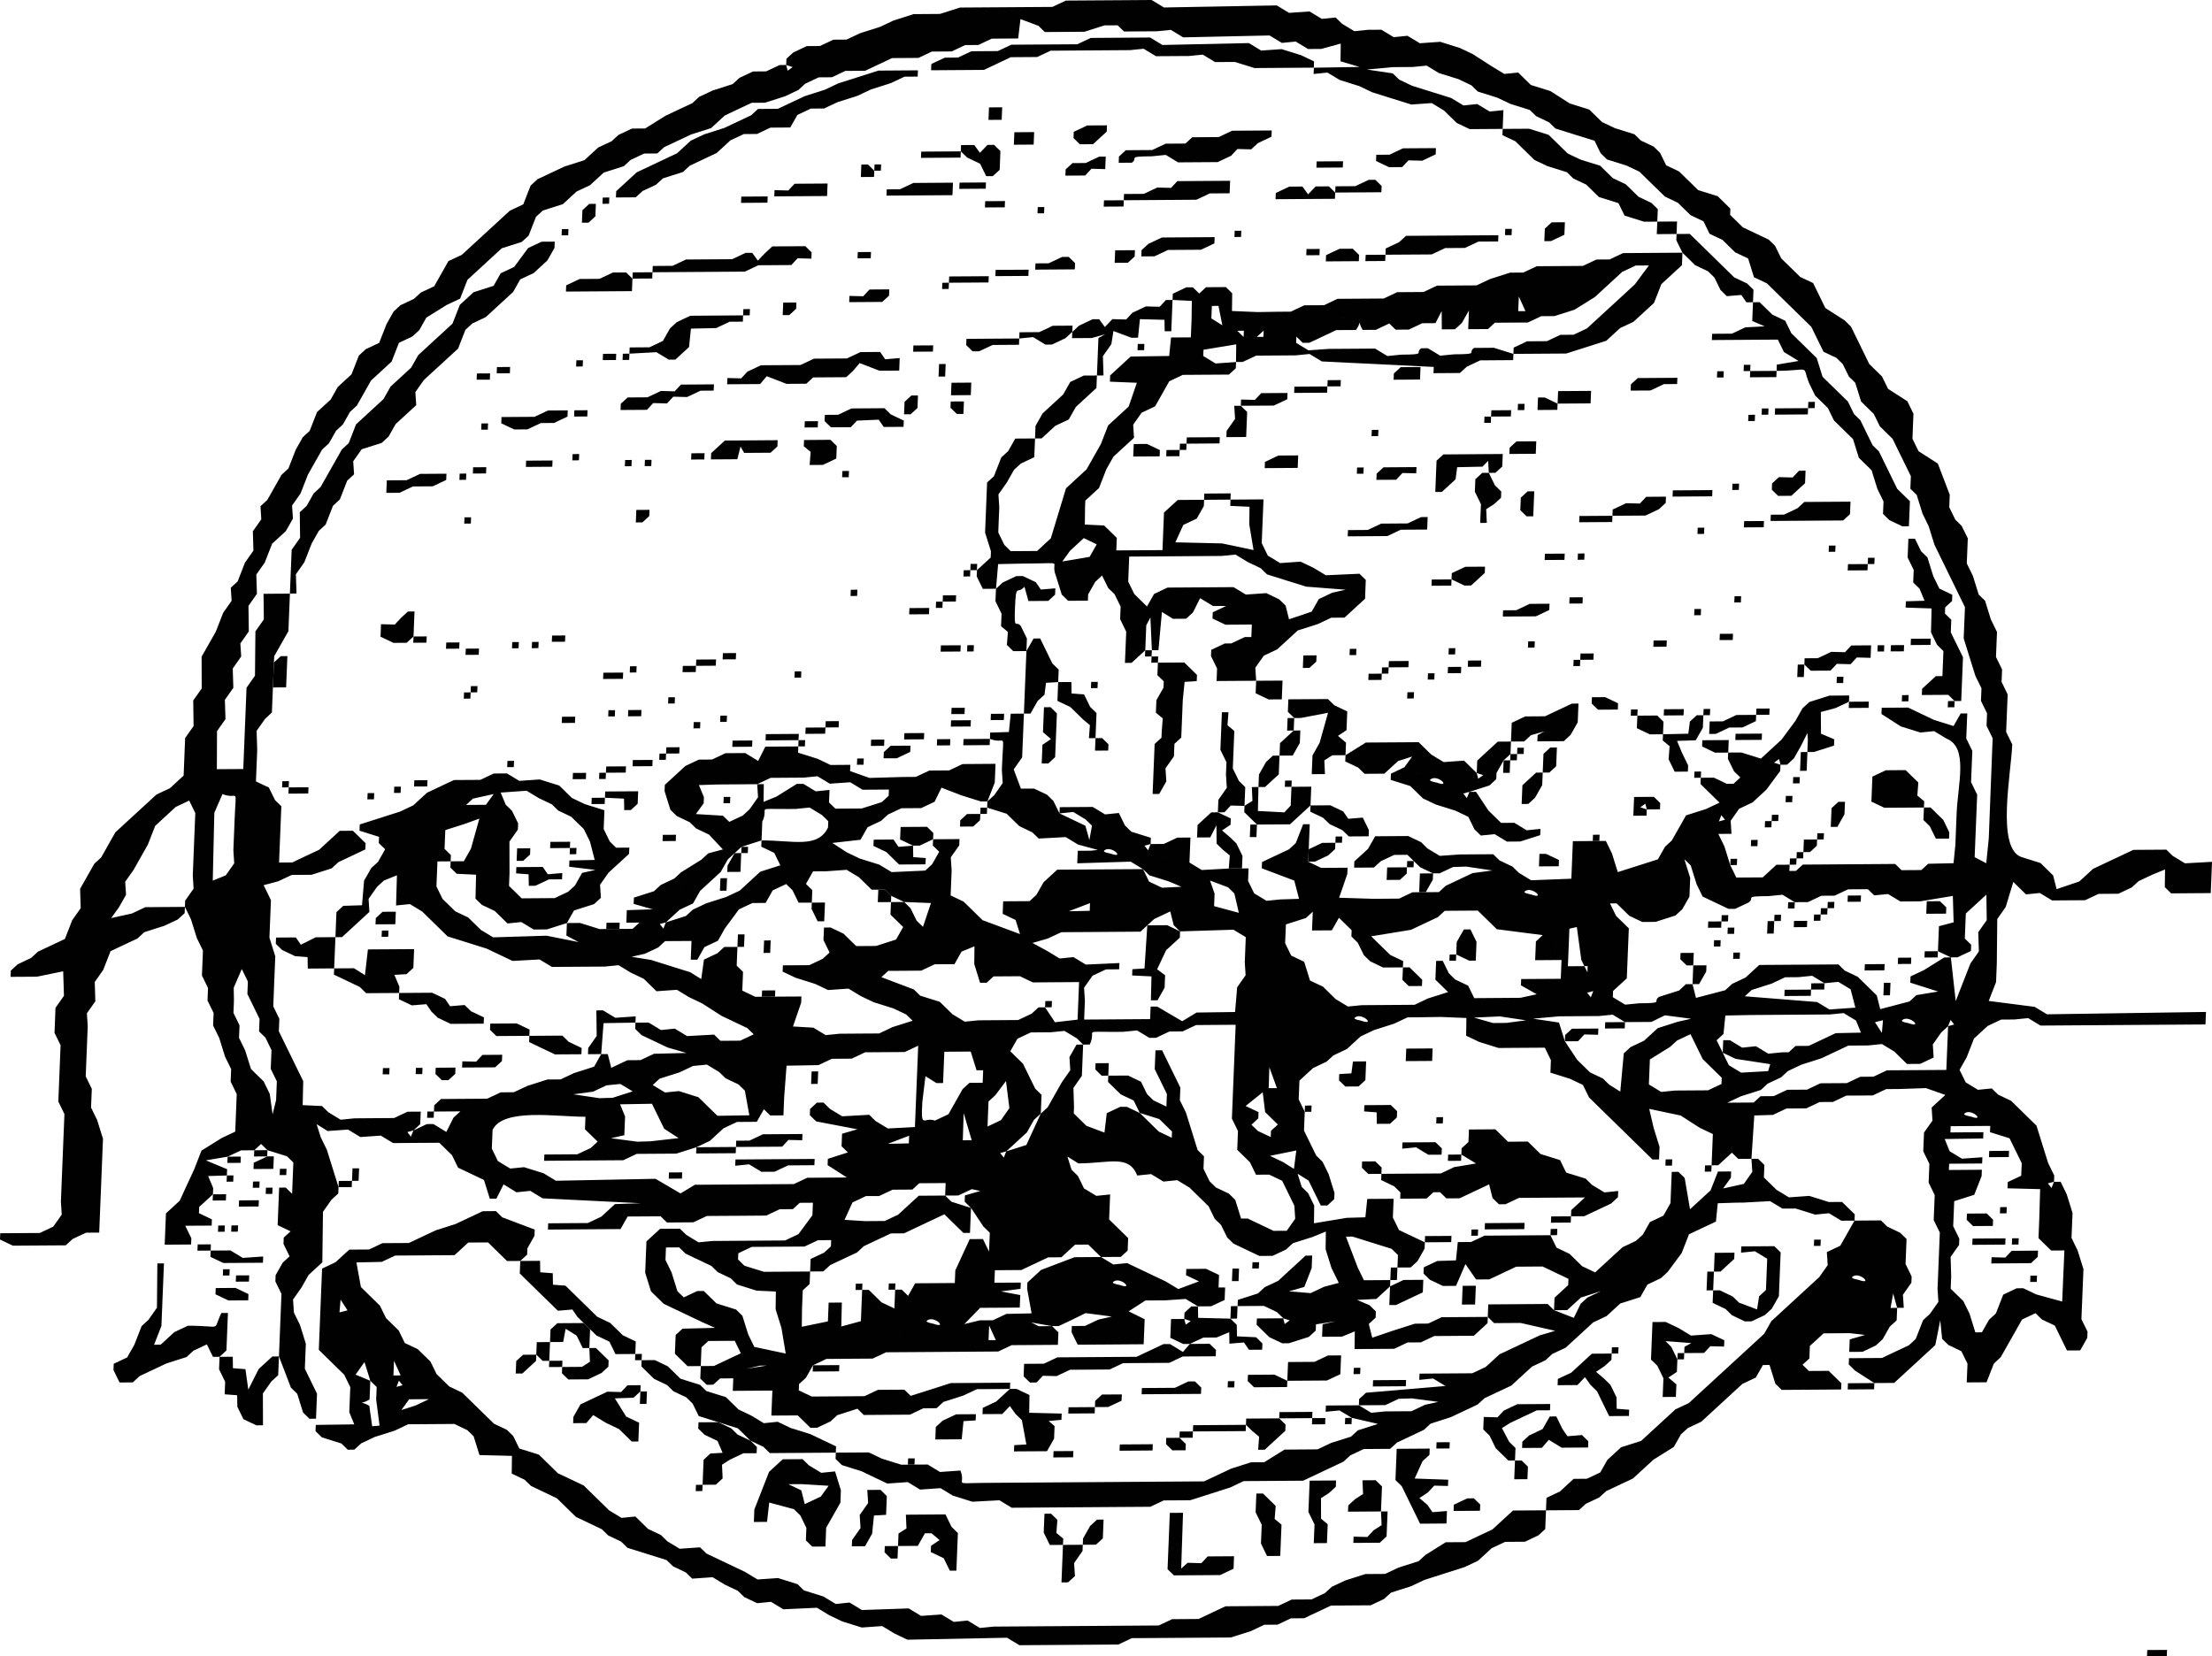 <svg xmlns="http://www.w3.org/2000/svg" width="400" height="299.569"><path d="M173.603 1.364l-3.628 1.156-3.577.026-1.197.008-3.624 1.155-2.43 1.147-3.626 1.153-2.433 1.15-2.385.017-2.43 1.145-2.388.017-2.434 1.148-1.24 1.136-.044 1.134-1.19.01-2.436 1.143-2.384.02-2.433 1.15-1.24 1.134-3.622 1.16-2.434 1.146-1.238 1.138-2.435 1.144-2.43 1.15-3.67 2.29-1.193.003-1.192.013-2.432 1.145-1.243 1.14-2.43 1.144-2.48 2.28-3.624 1.16-2.436 1.143-2.427 1.15-1.243 1.14-1.33 3.4-2.432 1.15-1.236 1.136-1.24 1.14-1.237 1.14-1.243 1.142-1.234 1.134-1.243 1.14-1.237 1.14-2.435 1.147-1.28 2.27-1.287 2.273-2.43 1.143-1.238 1.14-2.435 1.147-1.236 1.143-1.283 2.27-1.33 3.396-2.433 1.15-1.238 1.14-1.33 3.4-1.242 1.14-1.237 1.14-1.285 2.27-2.477 2.28-1.33 3.4-1.24 1.144-1.282 2.27-1.33 3.397-1.242 1.14-1.284 2.27-1.28 2.27-1.24 1.14.15 2.36-1.526 2.174.106 3.49-1.53 2.175-1.328 3.4-1.238 1.14.15 2.36-1.526 2.17-1.327 3.405-2.574 4.54.017 5.75-1.53 2.17.063 4.63-1.53 2.167-.09 2.265-.18 4.525-1.24 1.14-1.236 1.136-2.433 1.15-1.24 1.14-2.477 2.275-1.243 1.14-1.237 1.14-1.24 1.142-1.285 2.268-1.28 2.27-1.24 1.14-1.283 2.27-1.287 2.273.106 3.49-1.53 2.17-1.33 3.406-2.43 1.142-2.432 1.15-1.242 1.138-2.427 1.15-1.242 1.138-.046 1.132 4.775-.03 4.737-.976.14 4.434-1.528 2.17-.18 4.525 1.1 2.25-.41 10.184 1.103 2.254-.457 11.313-.18 4.525.15 2.358-1.528 2.17-2.433 1.15-7.16.048L0 224.192l2.337 1.113 9.55-.063 1.237-1.14 2.432-1.146 2.383-.018.686-16.968-1.057-3.387-1.103-2.253.137-3.392-1.103-2.256.092-2.26.273-6.786-.15-2.36 1.527-2.174-.106-3.49 1.527-2.176 1.33-3.396 4.865-2.295 1.24-1.144 3.626-1.155 2.43-1.144 1.24-1.138.046-1.134 1.1 2.254 1.058 3.39 1.102 2.252-.182 4.523 1.1 2.254-.093 2.265 1.107 2.254-.094 2.26 1.105 2.253 1.052 3.383 1.107 2.255-.092 2.26 1.1 2.257-.09 2.263-.182 4.53-2.435 1.143-3.668 2.288-1.328 3.404-2.62 5.67-1.234 1.138-1.243 1.14-.227 5.66 4.777-.035.043-1.134-1.102-2.25 1.194-.012 3.58-.023.046-1.127-2.345-1.118.047-1.132 1.243-1.14 1.237-1.133.047-1.137-.906-2.172 3.384-.105.045-1.13-3.843-1.607 3.93-.66 2.433-1.145 2.387-.016 1.24-1.14 1.148 1.126 3.533 1.103 1.15 1.127-.092 2.26-.046 1.134-.09 2.263-1.15-1.127-1.192.01-.09 2.262-.14 3.396-.045 1.128 2.342 1.117-1.24 1.136-.042 1.132 1.1 2.257-1.238 1.135-1.284 2.27-.046 1.134 1.1 2.253-.226 5.654-.09 2.26-.137 3.394 2.16 5.64 1.146 1.124 1.055 3.385 1.15 1.126 1.192-.01.18-4.525-1.1-2.253-1.102-2.253.18-4.526-1.053-3.386-1.104-2.257-.154-2.355 1.53-2.173 1.284-2.273 2.48-2.277.118-9.146 1.53-2.172 1.236-1.137.05-1.132-2.114-6.772-1.104-2.256-.75-2.38 1.99 1.245 3.693-.263 2.227 1.35 3.692-.258 2.228 1.347 5.966-.04 2.39-.015 2.293 2.245 1.1 2.262 2.342 1.11 2.34 1.116 1.057 3.385 1.192-.012 1.297-2.582 2.33 1.433 2.5-.256 2.23 1.35 17.764.888-4.68.153-2.483 2.284-2.428 1.144-7.162.048-.046 1.134 13.127-.09 1.288-2.272 5.966-.037 1.146 1.12 4.772-.034 2.43-1.145 2.392-.016 3.576-.022 4.774-.034 2.433-1.15 2.385-.015 1.24-1.143 2.386-.016-.09 2.268-2.524 3.41-2.43 1.147-2.39.015-10.738.076-2.5.247-2.226-1.35-1.15-1.12-3.58.025-1.236 1.135-1.24 1.144-.228 5.652 1.055 3.387 1.15 1.12 1.147 1.126 2.34 1.115 2.34 1.112 2.344 1.114 2.25 1.01-5.874.145-1.24 1.138-.137 3.397 1.146 1.122 1.147 1.125 2.39-.018-.093 2.264 1.148 1.12 1.19-.008 1.243-1.136 2.384-.02-.087 2.265 1.19-.01 5.966-.04-.135 3.392-.047 1.13 4.776-.03 1.147 1.122 1.147 1.125 1.192-.013 2.434-1.15 1.24-1.133 3.622-1.162 1.152 1.13 8.35-.058 2.432-1.15 2.388-.015 1.238-1.14 3.623-1.16 2.437-1.143 5.97-.04.04-1.135-10.74.074-3.622 1.16-3.63 1.15-1.145-1.118-4.775.03-2.43 1.146-4.773.033-4.775.032-2.34-1.114.046-1.134 1.24-1.135 1.283-2.27 2.433-1.152 8.35-.057 2.434-1.143 9.546-.064 2.387-.016 8.35-.06 2.433-1.148 1.197-.008 7.158-.05.092-2.26-1.148-1.124 1.19-.004 2.43-1.15 2.44-1.2 4.743.625-2.407.543-2.43 1.15-2.388.012-.044 1.13 1.102 2.254 4.77-.03 4.773-.036 2.387-.014.18-4.526-2.893-1.435 3.032-1.957 3.578-.023 3.697-.255 2.228 1.345 2.38-.018 2.438-1.147.093-2.258-1.195.007.046-1.13.045-1.132-2.34-1.115-3.58.023-.045 1.132 2.34 1.115-3.737 1.387-2.233-1.35-2.337-1.11-2.343-1.118-2.34-1.114-2.5.25-2.228-1.35 3.58-.024 1.24-1.136.09-2.265-2.294-2.246-1.148-1.124.182-4.523-2.497.256-2.232-1.35-1.1-2.257-1.148-1.123-.752-2.385 1.99 1.247c5.696-.04 9.103-1.64 10.646 2.187l2.502-.253 2.227 1.35 2.498-.25 2.23 1.35 1.146 1.122 1.15 1.12 1.143 1.124 1.103 2.256 1.15 1.126 1.103 2.25 1.147 1.122 2.338 1.12 2.343 1.11 2.39-.014 2.43-1.146 1.24-1.144 3.626-1.15 2.332-.96-.038 3.207 1.057 3.38 1.324 2.7-2.653.703-2.43 1.148-3.924-.32 2.774-.8 1.33-3.408.093-2.26-1.197.007-1.24 1.142-1.235 1.137-1.24 1.14-1.237 1.14-2.435 1.15-1.236 1.136-3.625 1.158-.048 1.127 4.77-.033 2.343 1.117 1.148 1.12-4.773.035-.043 1.134 1.143 1.12 1.15 1.126 2.342 1.11 1.192-.007 3.624-1.153 1.24-1.144.045-1.126 3.6-.55-2.408.54-.09 2.263 3.577-.025 2.336-.955-.04 3.2 7.16-.047 2.432-1.15 2.388-.016 2.43-1.145 2.39-.015 1.19-.01 3.58-.025 1.24-1.14 1.238-1.137.047-1.132-8.355.056-2.43 1.15-2.387.017-3.627 1.15-4.1 1.39-.623-2.485 1.237-1.14.045-1.13-1.15-1.124-2.25-.96 3.49-.175 2.478-2.28.045-1.134-3.577.027-1.198.006-1.1-2.252-2.157-5.637 1.194-.007 7.068 2.21 1.146 1.123-.045 1.133-.045 1.128 2.387-.015 1.24-1.136 1.283-2.27.046-1.135-2.34-1.113-2.34-1.117-1.104-2.253.09-2.263.05-1.134-4.775.032-.335 3.32-3.383.1-5.914.982.04-3.204-1.103-2.253-1.15-1.117-.748-2.388 1.99 1.242 1.1 2.254 1.104 2.255 1.19-.01 1.243-1.142.044-1.128-1.055-3.383-1.105-2.255-1.147-1.125-1.104-2.255-1.1-2.25.086-2.265.046-1.132-1.097-2.255.137-3.39 1.234-1.142 1.24-1.135 2.432-1.152 1.242-1.135 2.43-1.148 1.24-1.14 1.238-1.14 2.43-1.148 3.63-1.157 2.43-1.145 2.384-.018 3.584-.058 4.677.192-.043 3.202 2.342 1.117L271 189.55l2.386-.02 5.966-.04 1.1 2.255-.088 2.262 3.533 1.11 2.34 1.11 1.105 2.256 1.148 1.127 1.146 1.12 1.146 1.122 2.3 2.247 1.147 1.12 1.146 1.126 2.297 2.245 1.145 1.127 1.193-.01.09-2.265-1.052-3.383-.818-3.497 5.68 1.2 3.488 2.242 2.34 1.107-.09 2.265-.136 3.394 1.192-.005 1.24-1.137 1.237-1.143 1.15 1.124 2.387-.015.515-7.836 3.383-.11 2.432-1.153 3.58-.023 2.432-1.143 2.386-.016 2.43-1.15 4.775-.03 2.435-1.148 2.382-.015 4.803-.163 3.507 1.235-2.477 2.28.15 2.363-1.53 2.167-.135 3.397 1.106 2.254-.135 3.397 1.1 2.25-.185 4.526 1.106 2.255-.09 2.264-.32 7.915.154 2.36-1.532 2.172-1.237 1.14-1.333 3.4-1.234 1.143-2.436 1.142-2.43 1.15-1.193.01-1.19.008-1.198.006-2.383.02-.045 1.128 1.144 1.123 3.49 2.242 3.58-.026 1.24-1.14 1.24-1.138 1.234-1.14 1.243-1.14 1.234-1.14 1.244-1.137.9-4.502.337 3.363 1.144 1.124 2.338 1.112 1.106 2.255-.137 3.395 3.58-.024 1.332-3.4 1.232-1.137 1.29-2.272 1.284-2.27 1.284-2.27 2.43-1.15 1.148 1.126 2.343 1.114 1.104 2.253 1.102 2.253 2.386-.014 1.284-2.27.045-1.128-1.103-2.256.368-9.05-1.06-3.387-1.1-2.252.183-4.523-1.057-3.388-1.1-2.25-1.195.007.046-1.132-1.1-2.253-1.06-3.39-1.054-3.383-1.15-1.12-1.147-1.126-1.148-1.123-1.15-1.124-2.337-1.113-1.15-1.122-2.5.25-2.223-1.352-1.106-2.254 1.288-2.27 1.326-3.4 2.48-2.277 2.43-1.15 2.385-.016 2.502-.25 2.227 1.35 29.832-.204.09-2.262-28.75.427-2.226-1.347-8.308-1.07 1.326-3.41.046-1.125.09-2.263.08-8.013 1.528-2.18 1.376-4.53 1.144 1.124 1.15 1.124 2.502-.25 2.225 1.348 5.966-.044 2.432-1.145 3.58-.025 2.432-1.148 1.238-1.138 2.432-1.147 2.335-.96-.04 3.204 1.147 1.122 7.16-.05.228-5.654-4.885.27-2.23-1.353-1.144-1.12-5.97.04-2.428 1.146-2.432 1.144-2.434 1.15-1.237 1.14-1.242 1.136-4.1 1.388-.627-2.483-1.146-1.125-1.147-1.122-3.534-1.108c-4.45-1.772-1.782-14.986-1.566-20.342l-1.106-2.257.276-6.783-1.1-2.256.09-2.26-1.103-2.255.184-4.526-1.106-2.253-1.052-3.386-1.15-1.12-1.054-3.39-1.103-2.254.186-4.522-1.106-2.254-1.147-1.125-1.102-2.25.09-2.265-2.155-5.637-3.49-2.238-1.1-2.254.18-4.525-1.1-2.256-3.486-2.236-1.108-2.257-1.15-1.118-1.147-1.128-1.102-2.25-1.097-2.256-1.107-2.257-1.15-1.125-3.485-2.235-1.103-2.255-1.1-2.257-2.343-1.11-1.146-1.127-1.15-1.118-1.147-1.127-1.1-2.254-1.15-1.12-2.34-1.117-2.34-1.113-1.15-1.123-1.15-1.124.044-1.13-1.14-1.12-1.15-1.126-3.537-1.107-1.144-1.123-1.15-1.12-1.15-1.127-2.34-1.116-1.1-2.25-1.148-1.125-2.344-1.117-1.146-1.12-3.534-1.108-2.338-1.115-1.15-1.124-1.15-1.12-3.53-1.11-3.493-2.235-3.53-1.105-1.15-1.127-1.148-1.12-2.503.25-2.226-1.35-3.488-2.24-2.342-1.11-3.532-1.11-3.694.26-2.227-1.35-2.502.25-2.226-1.347-1.195.008-1.192.004-2.5.257-2.23-1.353-1.143-1.123-2.502.25-2.226-1.348-3.695.26-2.226-1.35-20.4.373L208.253 0l-1.194.007-1.193.01-13.125.088-2.435 1.146-16.702.114zm-31.437 10.394l.266 1.032.91-.66-1.176-.372zm100.1 2.706l3.533 1.11 2.343 1.117 3.53 1.108 3.535 1.105 3.695-.26 2.225 1.348 1.15 1.127 1.147 1.12 2.34 1.117 5.967-.04.137-3.395-2.5.248-2.23-1.35-2.497.255-2.227-1.35-3.537-1.107-3.534-1.105-2.343-1.12-1.145-1.12-4.7-.7 4.744-.43 3.58-.026 2.502-.25 2.227 1.352 3.534 1.103 2.34 1.117 1.148 1.122 3.534 1.106 2.34 1.115 3.535 1.11 1.15 1.12 2.34 1.115 1.147 1.122 3.535 1.108 3.535 1.1 1.102 2.26 1.146 1.125 3.538 1.107 2.336 1.11 1.148 1.128 2.3 2.244 1.146 1.12 2.34 1.12 2.297 2.242 2.342 1.117 1.097 2.252 2.345 1.113 1.144 1.125 1.15 1.122 2.342 1.114 1.055 3.39 2.34 1.11 2.295 2.246 1.15 1.127 1.147 1.118 1.146 1.124 1.147 1.122 1.147 1.125 1.104 2.255 1.1 2.253 2.342 1.112 1.147 1.125 1.104 2.255 1.15 1.12 1.053 3.387 2.294 2.247 1.103 2.255 1.153 1.122 1.144 1.123 1.1 2.254 1.105 2.25 1.102 2.256-.093 2.264 1.146 1.122 1.056 3.385 1.1 2.254 1.062 3.386 1.1 2.254 2.205 4.506 1.098 2.258 1.106 2.254-.23 5.653 1.06 3.39 1.053 3.38 1.103 2.256-.09 2.265 1.097 2.253-.088 2.26 1.103 2.258-.09 2.263-.61 15.833-.456 4.51-2.098-1.1.456-11.31-1.106-2.255.228-5.654-1.097-2.255.182-4.524-1.19.01-1.29 2.27-3.532-1.106-2.344-1.116-2.34-1.115-4.774.033-.045 1.128 3.49 2.242 3.536 1.108 2.496-.25 2.23 1.348c4 1.587 2.056 8.197 1.838 13.556l-.225 5.657-.335 3.325-4.577.102-1.237 1.138-1.194.007-1.195.007-1.195.01-1.145-1.126-16.708.116-1.238 1.138-1.195.007.048-1.13-2.388.015-2.477 2.282-4.775.032-1.1-2.254-1.056-3.385-1.1-2.257 2.38-.015-.15-2.358 1.53-2.173 2.433-1.15 1.237-1.14 1.238-1.137 2.525-3.41.044-1.13 1.194-.008 1.237-1.14 1.284-2.27 1.15-2.31.09 1.17-.09 2.264 1.19-.006 3.628-1.156.046-1.134-2.397-1.018-.03-3.927 2.652-.71 2.434-1.146.043-1.134-3.58.027-3.625 1.155-1.238 1.138-1.285 2.27-2.522 3.41-2.478 2.278-1.24 1.14-3.534-1.106-2.386.013-.045 1.135 1.1 2.25 1.148 1.122-1.236 1.143-1.197.01-2.338-1.117-2.39.012-.044 1.134 1.145 1.126 1.15 1.12 1.15 1.124-2.435 1.15-3.626 1.152-1.282 2.275-1.29 2.267-1.233 1.14-1.285 2.27-3.624 1.157-3.628 1.154-1.056-3.383-1.1-2.254-1.194.006-3.583.028-1.19.005-.182 4.525-.093 2.266-7.274.282-2.227-1.353-1.142-1.122-2.344-1.116-1.15-1.12-1.193.01-4.77.03-3.693.258-2.23-1.347-1.144-1.128-2.344-1.114-5.965.044-1.287 2.27-1.238 1.14-1.24 1.138-.044 1.13 3.58-.024 1.238-1.138 2.433-1.143 2.386-.02 1.147 1.123 1.153 1.123 2.337 1.113 1.193-.01 2.434-1.146 2.39-.07 4.71.702-3.57.474-2.432 1.15-2.43 1.147-1.238 1.14-3.58.024-1.193.007L253 162.53l-3.577.028-1.195.005-6.073-.19 1.483-4.302.046-1.13-4.774.033-2.34-1.115.09-2.26.182-4.526-1.193.01-1.33 3.4-1.237 1.14-4.868 2.294-.047 1.132 5.878 2.22.86 3.305-3.385.105-2.495.25-2.23-1.35-1.105-2.25.093-2.267-1.193.013-2.388.013-4.882.27-2.232-1.35.093-2.263.09-2.262-2.386.018-2.43 1.145-2.386.016.044-1.132-3.535-1.102-1.145-1.125-1.104-2.255-2.502.25-2.225-1.348-5.967.042-.043 1.132-1.104-2.256-1.147-1.124-2.34-1.113-2.39.01-1.3-3.478 1.526-2.174.044-1.13.094-2.263.182-4.523-2.386.014-.332 3.31-3.384.105-.046 1.136c2.907 1.155 2.456-1.663 2.206 4.506l-.046 1.134.15 2.355-1.522 2.178-1.244 1.137 1.333-3.402.136-3.392-5.965.042-2.436 1.15-3.576.024-2.435 1.144-2.387.02-5.992.17-3.507-1.236.044-1.133-2.385.017-1.193.01-2.342-1.115-3.534-1.108.044-1.13-5.966.04-1.29 2.583-2.336-1.425-3.58.023-2.43 1.146-2.385.017-2.433 1.148-1.237 1.14-1.24 1.14-1.24 1.136-.044 1.135 1.056 3.385 1.148 1.12 2.34 1.116 1.148 1.122 2.34 1.117 2.516 2.686-2.653.708-1.236 1.14-3.673 2.282-1.236 1.14-2.433 1.152-1.237 1.136-3.625 1.155-.047 1.132 3.445.98-4.684.16-.086 2.263 1.19-.01 1.193-.01L114.4 168l-5.965.042-3.54-1.106-2.382.016 1.28-2.272 3.627-1.153 1.243-1.14-.156-2.36 1.528-2.174 2.478-2.276 1.24-1.137.047-1.134-2.393.016-1.142-1.125-1.1-2.25.135-3.397-3.54-1.106-2.338-1.116-1.148-1.118-1.148-1.127-3.535-1.107-3.688.26-2.23-1.348-2.386.016-2.433 1.15-4.77.03-2.434 1.148-2.432 1.148-1.24 1.14-1.238 1.137-2.433 1.15-7.25 2.31-.047 1.13 3.533 1.112-.043 1.127 1.146 1.12-1.284 2.278-1.237 1.135-1.287 2.27-.378 4.442-3.383.108-1.238 1.138-.18 4.528 1.188-.01 1.24-1.14 1.238-1.14 1.24-1.14 1.237-1.14-.15-2.358 1.526-2.17 1.24-1.14 2.36-.96-.158 5.467 2.5-.254 2.23 1.35 1.148 1.124 1.146 1.122 1.15 1.124 1.145 1.125 3.534 1.104 3.535 1.11 2.34 1.113 2.342 1.114 4.885-.268 2.23 1.35 8.353-.055 1.194-.007 2.5-.25 2.228 1.35 2.337 1.113 2.3 2.245 3.69-.258 2.228 1.35 2.34 1.112 3.49 2.24 2.34 1.117 2.34 1.11 1.148 1.125-2.434 1.146-3.58.025-1.145-1.122-4.886.268-2.225-1.35-2.504.254-2.225-1.35-2.384.018-.045 1.126 1.145 1.126 2.342 1.11 2.342 1.118 3.442 1-5.877.147-2.434 1.148-2.384.018-2.908 1.376-.627-2.486-1.194.007-1.28 2.272-3.63 1.157-2.43 1.144-2.387.017-3.627 1.158-2.434 1.144-2.383.02-2.434 1.148-8.35.058-1.24 1.137-.048 1.132 2.384-.017 2.39-.016-1.24 1.137-1.294 2.585-2.333-1.428-1.192.007-2.433 1.15 1.24-1.142.09-2.262-2.387.017-2.433 1.143-2.384.016-4.772.036-2.5.252-2.228-1.35-1.147-1.125-3.5-.163.102-4.34-1.103-2.252-1.1-2.254-1.103-2.255-1.104-2.252.093-2.264-1.103-2.253.226-5.65.048-1.138.09-2.257-1.056-3.385.228-5.657.044-1.128-1.322-2.698 2.653-.707 2.433-1.148 3.578-.026 3.628-1.154 1.236-1.135 4.864-2.3.046-1.13-2.293-2.245-2.39.016-1.237 1.143-2.48 2.278-2.43 1.145-2.432 1.148-2.385.02.136-3.396.276-6.787-1.15-1.124-1.103-2.255-2.34-1.113.228-5.654-.106-3.494 1.53-2.17 1.233-1.14.184-4.526.23-5.652 1.286-2.274 1.285-2.267.275-6.79-1.196.01-1.195.006-2.384.02.06 4.62-1.527 2.175-.078 8.013-1.526 2.173-.59 14.706-4.778.03.03-6.885 1.53-2.17-.108-3.492 1.532-2.17-.11-3.49 1.526-2.174-.148-2.363 1.528-2.173-.063-4.622 1.53-2.176-.11-3.486 1.53-2.176 1.327-3.4 1.24-1.14 1.238-1.138 1.288-2.27-.157-2.362 1.53-2.174 1.33-3.4 1.283-2.27 1.286-2.27 1.238-1.14 1.285-2.27 1.237-1.138 1.284-2.27 1.24-1.138 2.57-4.543 2.476-2.28 1.238-1.14 1.33-3.4 2.433-1.146 1.24-1.142 1.28-2.27 3.674-2.283 2.432-1.147 1.33-3.404 1.244-1.14 2.474-2.28 1.238-1.138 1.24-1.142 3.623-1.15 1.242-1.14 1.33-3.405 1.235-1.137 3.628-1.156 1.24-1.14 1.237-1.14 2.432-1.145 1.24-1.14 1.237-1.142 3.63-1.154 1.24-1.138 2.427-1.15 2.39-.014 1.24-1.142 2.43-1.144 2.434-1.147 3.625-1.157 1.24-1.14 1.237-1.14 2.434-1.15 2.43-1.143 2.386-.017 3.63-1.154 2.426-1.15 1.242-1.14 2.433-1.144 2.385-.016 2.433-1.15 3.58-.025 2.43-1.144 2.434-1.15 4.778-.033 2.426-1.146 3.583-.025 2.432-1.148 2.385-.016 2.434-1.147 4.772-.034.417-3.502 3.257 1.22 1.146 1.12 7.16-.05 3.624-1.154 2.386-.013 1.148 1.118 1.195-.007 4.772-.033 2.5-.252 2.228 1.353 15.625-.343 2.228 1.347 2.5-.247 2.23 1.35 2.388-.015 3.526-.966-.04 3.2 3.44 1.025-8.26.138-.045 1.134 2.5-.252 2.23 1.346zm79.708 123.85l-1.175-.374.91-.658.264 1.033zm-171.92 3.43l-2.23-1.345-2.5.25-3.58.024-2.386.017-2.432 1.147 1.193-.01-.04 3.206 2.334-.957 3.67-2.29 1.194-.01 2.23 1.353 2.498-.253-.045 1.135-.046 1.13 1.148 1.12 4.773-.03 3.625-1.155 1.24-1.14.047-1.13-1.196.01-3.577.023-2.224-1.352-3.697.257zm-20.286.142l-3.384.11.904 2.17-.045 1.13-1.406 1.944 4.894.295 1.15 1.12 2.432-1.144 1.238-1.137 1.527-2.175-.15-2.36-1.195.006-5.964.042zm-45.484 3.703l1.24-1.142 3.747-.825-1.405 1.942-3.58.024zm13.17-1.22l-2.227-1.347-4.685.33.903 2.186 1.147 1.123 1.1 2.254-.044 1.13-1.526 2.178.014 5.748-.09 2.265 2.294 2.247 4.77-.036 1.195-.008 2.437-1.147 1.235-1.138 1.283-2.274 2.408-.54-4.745-.574.044-1.13 4.574-.1-.855-3.318-1.106-2.254-2.294-2.245-2.34-1.117-1.15-1.12-2.34-1.116zm98.862 3.847l-2.226-1.35-2.5.255 2.34 1.112 2.34 1.115.727 2.59.466-2.6-1.147-1.123zm-58.61 3.79l.05-1.126.09-2.262c1.353-2.808-1.645-2.252 4.865-2.296l1.194-.01 2.5-.252 2.226 1.353 1.145 1.12-.043 1.133c-1.858 3.864-6.37 2.305-12.025 2.342m173.12-3.437l.448-1.13.656.83-1.102.3zm-140.987 5.482l-1.29 2.27-1.237 1.14-6.077.275-2.233-1.35-3.533-1.104-2.34-1.12-2.617-1.7 5.096-.577 1.28-2.27 2.433-1.145 1.24-1.138 2.43-1.148 3.585-.025 2.427-1.15 1.243-2.547 3.58 1.383 3.533 1.108 1.192-.01-.047 1.133 3.537 1.107 2.293 2.244 2.343 1.12 1.15 1.12 4.884-.267 2.227 1.35 3.584.973-1.245.143-2.385.016-.094 2.26 9.664-.3 2.227 1.353-15.51.102-1.242 1.14-1.236 1.142-1.285 2.267-1.24 1.14-2.388.016-2.385.016-.09 2.262 2.337 1.115.8 2.547-6.766-2.51-1.146-1.12-1.147-1.123-1.15-1.12-2.337-1.116.18-4.526-.153-2.36 1.53-2.17.045-1.134-4.775.03-.046 1.136 1.153 1.122zm140.988-5.48l-.092 2.256.092-2.257zm-230.304 1.566l-.138 3.392 1.15 1.124-.045 1.134 2.384-.018 1.285-2.27 1.524-5.443-2.535.926-3.626 1.155zm127.544 2.52l-.45 1.13-.658-.828 1.108-.3zm-8.4 1.19c1.173-1.08 3.817 1.437 1.37.61-.006-.006-.186-.067-.2-.07-.077-.03-1.496-.238-1.17-.54m-62.19 3.815l3.63-1.154-1.104-2.256-2.34-1.113.043-1.132-3.624 1.158-2.476 2.282-1.286 2.265-1.24 1.14-1.236 1.142-1.238 1.138-1.284 2.27-2.432 1.145-1.24 1.14-1.238 1.14 3.625-1.155 1.237-1.14 2.434-1.15 3.625-1.155 2.432-1.145 1.238-1.138 2.476-2.282zm72.882-2.754c2.202-2.03-2.2 2.023 0 0m94.224.483l-.462-2.256.462 2.256zM40.227 143.628c2.903 1.154 2.45-1.66 2.203 4.507l-.23 5.656.155 2.36-1.528 2.175-2.354.954.102-4.33.182-7.94 1.47-3.382zM79.1 155.806l2.39-.018-.047 1.13 1.147 1.122 3.5.166-.103 4.333 1.15 1.12 2.34 1.118 1.147 1.122 1.147 1.125 2.5-.255 2.228 1.35 2.388-.014 3.627-1.156-.092 2.266 2.206 1.177-5.786-1.153-9.655.298-2.233-1.35-1.147-1.126-1.147-1.122-2.34-1.112-1.147-1.125-1.148-1.12-1.103-2.254.092-2.267.09-2.257zm67.926 1.795l-1.283 2.273 1.146 1.12-.09 2.265-2.387.01-1.103-2.252-1.148-1.12-2.43 1.146-1.286 2.27-2.385.017-2.433 1.145-2.522 3.41-1.285 2.268-2.433 1.15-1.284 2.27-1.194.01.137-3.393-4.773.03-1.238 1.144-2.436 1.144-2.403.545 3.555.575 3.532 1.11 3.534 1.106 1.99 1.243.49-3.523 2.43-1.145 1.24-1.14 2.386-.013-.09 2.26-.046 1.13 1.147 1.123-.044 1.13-.09 2.26 2.34 1.118 3.58-.025 4.772-.028-.046 1.126-1.48 4.3 3.684.21 2.23 1.35 2.498-.25 4.773-.036 2.39-.012 2.43-1.15 3.63-1.154-1.153-1.128-2.34-1.107-3.536-1.11-2.34-1.112-2.226-1.352-3.696.257-2.34-1.11-3.53-1.11-2.344-1.112.046-1.135 4.775-.03 2.427-1.15 1.24-1.14-1.102-2.253.093-2.263 1.194-.008 2.34 1.12 1.148 1.12 1.148 1.124 3.58-.024 3.624-1.16 1.287-2.27-1.15-1.118-1.15-1.127.095-2.263 2.386-.017-2.342-1.11-1.148-1.126-1.194.008-1.193.01-1.148-1.123-1.147-1.125-2.227-1.35-3.694.26-2.388.016zm59.665-.405l1.147 1.12 3.535 1.11 2.254.963-3.492.173-2.342-1.11-1.1-2.255zm97.894-1.802l1.057 3.39-.136 3.392-1.286 2.268-1.237 1.14-3.623 1.158-2.385.014-2.342-1.117-2.3-2.245-1.192.01 1.1 2.256 1.153 1.12 1.15 1.128-.367 9.047-1.235 1.137-1.246 1.14-.045 1.13 2.233 1.35 2.497-.248c4.7-.034 2.354-.26 3.625-1.16l3.624-1.15 1.242-1.145 1.194-.007.62 2.485 5.3-1.39 1.237-1.142 2.436-1.147 1.233-1.142 1.24-1.137 14.316-.096 1.15 1.122 2.343 1.116 1.145 1.12 2.294 2.247.625 2.483 5.296-1.39 1.243-1.143 3.93-.653-5.035-1.6.044-1.13 2.436-1.15 3.666-2.284 1.197-.008-2.34-1.118.092-2.258.045-1.134.045-1.128 2.654-.704-.14-4.776-5.908.98-3.583.024-2.23-1.35-2.502.248-1.143-1.12-1.197.008-2.384.016-2.43 1.147-2.39.015-2.43 1.148-2.39.015-2.225-1.348-2.5.252c-4.697.03-2.356.257-3.622 1.157l-2.438 1.144-1.192.007-4.682-2.227-1.1-2.254-1.055-3.384-1.15-1.127zm-181.512 4.635c2.2-2.032-2.203 2.024 0 0m-96.793 4.05l-2.433 1.146-3.744.827 1.4-1.94 1.288-2.27-.154-2.358 1.53-2.173 1.284-2.274 1.284-2.27 1.334-3.402 2.475-2.28 1.235-1.136 2.437-1.148 1.1 2.254-.093 2.264-.363 9.046.152 2.36-1.526 2.172-.046 1.132-7.16.05zm195.786-3.595l1.148 1.118.806 3.5-4.474-1.21.044-1.13.046-1.133-.826-2.364 3.256 1.22zm-15.66 1.483l-6.852-.012 6.852.012zm69.31-.722c1.176-1.077 3.82 1.436 1.373.606-.006 0-.19-.058-.203-.064-.076-.032-1.492-.242-1.17-.542m7.162-.048c2.2-2.022-2.204 2.026 0 0M166.9 167.64l-1.145-1.12-1.107-2.256-1.144-1.124 4.845.195-1.448 4.305zm26.37-2.823l3.84-1.47-.054 1.393-3.785.077zm-72.86 2.01l-.452 1.13-.65-.832 1.102-.297zm120.43 1.443l1.28-2.27 1.15 1.122 1.148 1.123-.044 1.13 1.147 1.125 1.103 2.253 1.146 1.12 2.342 1.12 3.578-.024.05-1.136-2.343-1.117-2.296-2.24-1.147-1.126 7.2-1.176 2.433-1.15 2.435-1.148 1.238-1.138 5.964-.042 1.15 1.123 1.147 1.12 1.147 1.126 8.306 1.072-1.233 1.142-.138 3.392 4.77-.035-.136 3.397-7.16.047-.046 1.133 2.857 1.62-2.948.64-3.58.025-4.77.035-1.103-2.26-2.343-1.108-1.144-1.125-1.107-2.255-1.19.01-.14 3.397 1.15 1.12 1.15 1.125-3.63 1.15-2.43 1.15-2.386.018-7.16.05-2.5.246-2.228-1.348-1.146-1.12-1.148-1.127-2.345-1.11-1.05-3.39-2.345-1.113-1.1-2.252.138-3.394 3.622-1.157 1.237-1.14-.09 2.26-.046 1.135 3.582-.025zm114.645-3.045l3.715-3.418.063 4.623-1.53 2.174.108 3.488-1.527 2.178-1.332 3.397-1.328 3.403-.875-7.91 1.194-.01 2.432-1.146.046-1.13-1.15-1.12.092-2.265.044-1.132.05-1.133zm-166.005 4.523l-2.77.807 2.68 1.456 2.23 1.353 2.497-.254 2.23 1.353 6.078-.28-.05 1.133-2.383.018-2.43 1.145-1.53 2.175.154 2.357-.14 3.396 11.932-.084.094-2.26 1.19-.01 4.52 2.657 2.598-1.574 6.96-.098.38-4.477 1.526-2.168-.15-2.364.18-4.525-2.226-1.348-9.66.302-1.148-1.127-.624-2.484-2.91 1.38-1.24 1.14-1.237 1.14-14.32.1-2.433 1.142zm91.79 1.636c.155-3.792-.15 3.793 0 0m4.682 2.23l2.21 4.507-1.103-2.25.045-1.13-3.578.025.272-6.788 1.344-.308.81 5.944zM160.616 175.6l2.388-.013 3.58-.027 2.434-1.15 3.578-.022 1.28-2.27 2.337-.96-.036 3.203 1.05 3.39 1.2-.006 1.238-1.143 4.775-.03 2.337 1.115 8.356-.058-.274 6.79-4.08.474-1.8-2.695-1.19.006-1.238 1.14-2.434 1.148-2.383.018-4.778.033-2.497.247-2.23-1.352-1.145-1.12-1.15-1.126-3.53-1.104-1.15-1.125-5.874-2.222 1.236-1.137zm127.5 3.653l.047-1.132-.047 1.133zm0 0l-.45 1.13-.655-.83 1.106-.3zm27.402.945l1.238-1.138 3.624-1.158 2.432-1.143 2.387-.02 2.495-.248 2.23 1.347 2.5-.25 2.227 1.35.86 3.316-4.69.33-2.227-1.346-13.077-1.042zm-271.794-4.932l1.1 2.256-.088 2.26 1.1 2.253 1.1 2.254-.09 2.262 1.15 1.124 1.1 2.256-.138 3.392 1.103 2.253-.135 3.397-.633 2.572-.515-3.7-1.1-2.253-1.15-1.123-1.144-1.124-1.06-3.38-1.102-2.257.093-2.26-1.1-2.255.09-2.262-.043-2.283 1.464-3.384zm201.253 8.81c1.17-1.08 3.814 1.43 1.368.6-.005.002-.186-.06-.197-.067-.08-.03-1.498-.24-1.17-.535m27.4.94l-2.39.018-3.445-.98 4.688-.215 4.715.706-3.568.47zm21.475-.147l-2.227-1.345-2.497.248-7.165.05-4.74.427 4.695.702 1.06 3.385 2.246 3.377 2.297 2.245 2.338 1.12 1.15 1.117 1.99 1.248.627-6.915 1.238-1.144 2.43-1.144 1.242-1.143 1.24-1.136 3.62-1.158 2.413-.54-4.743-.625-2.44 1.2-4.774.03zm50.116-.34c-.32.298 1.093.507 1.172.538.01.007.195.063.2.067 2.445.83-.2-1.682-1.373-.606m8.31 1.076l1.104-.3-.656-.83-.45 1.13zm-110.975.756c2.203-2.025-2.203 2.026 0 0m88.21 1.66l2.43-1.15 4.578-.098-.905-2.19-2.227-1.345-2.497.25-14.32.1-4.577.093-.334 3.33-1.24 1.14 1.104 2.256.092-2.266 1.192-.004 2.23 1.35 2.497-.255 2.226 1.35 2.502-.248 1.19-.01 1.244-1.14 2.382-.017 2.432-1.146zm10.79-1.205l.2-2.295-1.452.37 1.25 1.925zM193.39 191.21l.15 2.355-1.525 2.178-1.285 2.27-1.284 2.27-1.24 1.136.14-3.39-1.148-1.128-1.103-2.253-1.103-2.254-1.146-1.122-1.15-1.124 1.284-2.27 2.435-1.146 2.384-.016 1.196-.008 2.496-.25 2.228 1.346 1.148 1.127-1.192.004-1.286 2.273zm152.832-3.306l-2.39.02 2.39-.02zm-137.412 5.462l.137-3.395 1.193-.008 1.104 2.255 1.103 2.253 1.1 2.254-.09 2.265 1.102 2.25 1.06 3.39 1.05 3.38 1.152 1.126-.09 2.262 1.1 2.254 1.144 1.126 2.346 1.113 1.146 1.12 1.057 3.388 1.19-.007 4.685 2.23 2.387-.014 1.53-2.173-.155-2.362-1.1-2.253-1.103-2.253-2.343-1.112-1.194.007-1.194.007-1.1-2.254-1.147-1.128-1.15-1.124.135-3.39-1.1-2.254.683-16.97-4.77.034-2.387.017-2.434 1.148-2.39.02-2.43 1.143-1.194.007-2.227-1.345-2.5.25-1.193.01c-6.51.043-3.51-.514-4.866 2.293l-1.192.01-.226 5.65-1.53 2.177.106 3.492-.044 1.13 2.295 2.25 3.257 1.217.414-3.513 2.433-1.145 1.194-.005 2.338 1.108-1.1-2.25-2.34-1.114-1.15-1.125-1.148-1.12.05-1.134 3.574-.022 2.343 1.118 1.102 2.253 1.15 1.12 2.338 1.118.093-2.264-1.102-2.253-1.104-2.254zm-38.045-3.136l-.09 2.263-.138 3.395-1.196.008-1.99-1.248-.563 4.657c-.298 5.14.238 2.627 2.28 3.378l2.435-1.15 1.285-2.27 1.283-2.273 1.24-1.135 1.19-.007 1.197-.008.09-2.262-1.194.007-1.057-3.388-4.77.033zm140.76.176l1.103 2.253 2.228 1.352 4.885-.277.366-1.264-6.24-.952-2.34-1.112zm24.876 4.35l-2.43 1.147-4.775.03-2.433 1.152-3.576.023-2.434 1.146-2.387.017-1.237 1.142-4.775.034 2.436-1.153 3.622-1.15L319.65 196l2.433-1.145 1.237-1.143 2.432-1.143 3.627-1.16 2.43-1.145 2.432-1.148 2.39-.018 1.19-.007 2.5-.252 2.23 1.353 1.145 1.12 1.146 1.128 2.39-.02 2.435-1.15-.155-2.356 1.527-2.175 1.24-1.137-.32 7.916-10.74.07-2.432 1.15-2.387.017zm-217.128.35l-1.24 1.142 2.23 1.35 2.497-.254 3.534 1.108 1.148 1.118 1.15 1.127 1.147 1.12 5.763-.094-.807-4.46-1.15-1.123-2.344-1.116-1.145-1.12-2.228-1.352-2.5.25-2.433 1.15-3.625 1.153zm104.962.415c2.203-2.024-2.2 2.026 0 0m5.304-2.483l1.37 3.768-1.488.01.118-3.778zm68.815-1.414l3.672-2.287 1.235-1.137 2.436-1.15 1.1 2.255 1.103 2.25 2.296 2.247 1.148 1.127-.045 1.127-2.43 1.15-5.973.04-2.498.252-2.228-1.354.18-4.523zm-191.103 5.825l-3.57.476 4.71.703 2.392-.07 3.627-1.16-2.23-1.343-2.503.25-2.427 1.144zm34.558.898l.425-5.598 5.768-.102 2.432-1.145 3.58-.023 2.43-1.15 7.16-.048 2.436-1.145-.593 14.707-4.886.265-2.23-1.35-1.148-1.126-4.884.274-2.23-1.35-1.146-1.13-1.196.01-1.236 1.142-.046 1.126 1.148 1.127 7.453 1.422-2.772.807-.094 2.26 1.148 1.12-3.626 1.16-.045 1.136 3.49 2.236-7.16.048-2.432 1.145-7.16.048-1.192.01-5.966.04-1.196.008-2.384.017-2.597 1.57-4.518-2.65-18.01.355-2.23-1.35-3.537-1.106-2.496.25-2.23-1.352-1.103-2.253.094-2.26.043-1.127c1.934-4.018 11.644-2.35 16.797-2.38l-.046 1.13-.044 1.132 1.15 1.124 1.148 1.117-1.242 1.143-2.43 1.144-5.967.044-.05 1.133 14.323-.1 2.43-1.15 7.162-.047 3.627-1.15 2.43-1.15 1.238-1.14 1.238-1.137 2.433-1.15 3.582-.026 1.282-2.27 1.15 1.123 2.387-.015.09-2.263.048-1.13zm-23.91 1.29l1.1 2.254 1.1 2.26 2.62 1.702-5.095.574-2.39.07-4.746-.627 2.408-.542.14-3.395-.906-2.196 5.767-.1zm107.35.403l3.09-2.482.44 3.584 1.147 1.127 1.15 1.123-1.24 1.137-.045 1.13-2.343-1.113-1.15-1.122 1.243-1.142.043-1.133-2.336-1.11zm-46.675 3.713l.182-4.53 1.236-1.136 1.922-2.567.617 4.905-1.527 2.178-2.43 1.15zm27.532-2.458l3.537 1.112 1.144 1.126 1.15 1.118-.045 1.132-2.34-1.115-1.15-1.12-2.295-2.252zm149.117.12c1.167-1.075 3.812 1.435 1.368.6-.006 0-.185-.057-.2-.057-.074-.036-1.492-.248-1.168-.544M74.755 204.46l-.45 1.128-.65-.832 1.1-.296zm288.635 1.42l-3.534-1.107.046-1.13-1.193.008-5.965.044-.046 1.126 5.964-.04-.045 1.134-6.96.1.9 2.204 2.227 1.35 3.696-.257-.046 1.127-5.965.043-.05 1.132 5.967-.04-.045 1.13-1.33 3.397-3.627 1.158-.09 2.262-.094 2.26 1.106 2.256-.044 1.13-1.528 2.173.103 3.49-.09 2.26 2.294 2.247 1.106 2.254 1.057 3.39 1.19-.01 1.288-2.27 1.237-1.14 1.328-3.4 2.437-1.15 1.19-.008 2.34 1.117 4.693 1.288.4-9.24-2.386.016-1.148-1.118-1.148-1.127.047-1.13.09-2.26.16-5.47-5.9-.15.045-1.128 2.433-1.15.093-2.262-1.102-2.253-1.104-2.256zm-189.126-4.552l1.45 4.898-1.61.014.16-4.912zm-13.703 5.555l3.843-1.47-.058 1.39-3.784.08zm8.373-.81l1.194-.007-1.194.007zm13.03 2.173l3.63-1.15 2.614-5.677-1.24 1.14-1.28 2.27-1.242 1.138-1.237 1.14-1.244 1.138zm47.827-2.585l3.424.796-3.424-.795zm-47.826 2.586l-.448 1.133-.65-.833 1.098-.3zm5.97-.038c2.202-2.027-2.203 2.026 0 0m44.063 1.964l-2.344-1.117 4.76-.97-.428 3.33-1.988-1.243zm-61.085 6.066l.09-2.26-4.776.033-1.236 1.144-3.58.023-2.436 1.147-2.386.01-2.43 1.15-1.437 3.144 3.688.235 3.58-.026 2.43-1.145 1.242-1.142 2.474-2.28 4.778-.032zm4.678 2.23l-1.144-1.124.044-1.13 2.773-.803-1.537-.332-2.43 1.147-2.384.013 1.143 1.12 3.535 1.11zm195.835-4.724l-.45 1.125-.654-.83 1.105-.296zM131.53 216.51c2.204-2.028-2.2 2.028 0 0m41.22 13.285l-.09 2.263-2.388.016-2.39.018-2.385.014-1.285 2.27-1.145-1.12-1.196.01-.088 2.26-.047 1.13-2.34-1.11-2.293-2.247-1.197.005-.138 3.392-.088 2.26-3.548.967.102-4.33-2.388.014-.135 3.392-4.718.976.038-3.206.135-3.39 1.24-1.143.09-2.26 2.387-.02 1.24-1.135 2.433-1.15 2.43-1.143 1.24-1.143 2.433-1.146 2.434-1.148 2.387-.017 2.424-1.146 2.434-1.15 2.434-1.146 1.147 1.122 1.15 1.124 1.148 1.12 1.19-.004.182-4.527 2.25 3.38 1.148 1.12-.044 1.132-.045 1.13-.046 1.133-1.104-2.256-2.387.016-2.614 5.67zm-49.937-4.182l-2.385.016-.09 2.262 1.102 2.253 1.056 3.39 1.148 1.12 2.433-1.144 1.19-.01 2.296 2.246 3.534 1.108 1.147 1.122 1.058 3.38 1.1 2.258 5.68 1.2-.77-4.625-1.056-3.386.042-3.204-3.482-.163-3.54-1.11-1.144-1.12-2.34-1.116-1.15-1.12-2.34-1.118-2.34-1.112-1.15-1.127zm26.206.956l-2.432 1.14-.092 2.267-5.965.04-2.385.014-3.535-1.1-1.148-1.128.048-1.127 2.43-1.15 9.547-.065 2.43-1.145 2.385-.02-.043 1.135-1.24 1.14zm39.244 3.12l-1.24 1.144-1.238 1.135-.048 1.134.81 4.444-4.57.102-2.432 1.146-2.39.018-2.78.676 2.873-2.94 3.578-.023 1.194-.007 1.193-.01 1.193-.01.09-2.26-3.52-.66 3.566-.47.047-1.13-4.772.03.09-2.263 4.775-.034 2.432-1.145 2.43-1.148 2.388-.017 1.24-1.135 1.237-1.144 2.386-.014 1.147 1.125 1.15 1.12-4.775.035-6.054 2.3zm-15.605 2.368l2.11 1.17-2.11-1.17zm28.635-.195c1.176-1.075 3.82 1.44 1.373.608-.004-.003-.187-.062-.202-.062-.077-.035-1.493-.245-1.17-.545m-33.686 7.015c1.176-1.075 3.82 1.433 1.373.608-.008-.008-.188-.057-.2-.064-.08-.036-1.494-.24-1.173-.544m22.63.976l-2.39.02-1.38-.69 3.77.67zm41.808-1.418l1.173.378-.906.66-.266-1.038zm-47.776 1.46c2.2-2.025-2.202 2.022 0 0m-21.525 1.275c2.2-2.022-2.203 2.034 0 0m2.385-.012c2.204-2.025-2.2 2.026 0 0m13.74-1.415l1.205 2.64-1.312.006.107-2.647zm-52.013 3.934l1.237-1.136 4.772-.032 1.102 2.256-2.432 1.143-2.433 1.15-2.384.017.087-2.262.05-1.135zm10.6 3.324l1.194-.006-3.6.55 2.406-.543z" fill="#010101" fill-rule="evenodd"/><path d="M288.676 46.943l-2.435 1.153-8.35.056-2.434 1.144-2.385.016-3.626 1.156-2.43 1.147-7.16.048-2.434 1.15-4.77.034-2.433 1.146-8.356.055-2.43 1.15-3.58.025-2.432 1.143-2.384.018-3.583.06-4.673-.193.04-3.202-1.146-1.126-3.583.025-1.238 1.144-1.15-1.123-1.19.004-2.434 1.152-.045 1.128 3.486.17-.042 3.204-.136 3.39-2.385.015-1.196.01-.337 3.343-6.958.1-1.24 1.136-2.476 2.28-.043 1.132 4.873.198-1.48 4.3-1.236 1.138-1.243 1.14-1.235 1.137-1.33 3.402-1.287 2.273-1.284 2.27-1.235 1.137-1.24 1.145-1.24 1.138-2.752 9.064-1.238 1.138-1.24 1.144-4.77.03-1.15-1.126-1.102-2.253.088-2.262.095-2.26-.153-2.36 1.53-2.175 1.285-2.27 1.237-1.138 2.43-1.15.14-3.39-3.58.023-1.284 2.268-1.243 1.142-1.326 3.398-1.24 1.14-.363 9.053 1.058 3.384-.044 1.13-1.24 1.14-1.24 1.14-.05 1.13 1.107 2.254 2.383-.018.385-4.458 4.575-.095 1.19-.012c6.51-.042 3.56-.56 4.684 2.233l1.057 3.385 1.15 1.127 3.58-.027.042-1.133 1.287-2.27 1.236-1.142 1.104 2.256 1.146 1.12 1.103 2.254-.094 2.263 1.102 2.253-.23 5.66 1.197-.01 2.478-2.277.182-4.523.747-1.408.265 5.924 1.19-.01.628-6.913 1.99 1.24 2.384-.017 1.238-1.136 1.294-2.582 2.336 1.425 1.19-.01 1.194-.008-2.433 1.15-.046 1.13 2.342 1.117 3.58-.024 1.194-.01-.045 1.128-.047 1.132-1.194.008-2.433 1.148-1.192.01-2.43 1.148-.05 1.127 1.104 2.254-.09 2.263 7.158-.05-.152-2.358 1.53-2.174 2.43-1.147 1.24-1.14 2.477-2.28 3.626-1.152 2.433-1.152 2.385-.016 1.24-1.136 2.48-2.278.133-3.396-1.143-1.123-6.083.275-2.225-1.348-2.342-1.115-3.695.258-2.227-1.35-1.103-2.255.32-7.918-5.966.043-.046 1.132 3.483.164-.04 3.2.77 4.63-5.68-1.2-8.456-.2 1.433-3.145 2.434-1.15 1.282-2.27.046-1.13-4.77.035-1.242 1.136-1.238 1.14-.276 6.79-8.35.058.09-2.265-1.147-1.125-1.15-1.12-3.484-.168.042-3.204.048-1.13 1.237-1.14 1.238-1.138 1.332-3.402 1.283-2.272 1.24-1.14 2.477-2.273-.154-2.362 1.528-2.173 2.435-1.146 1.285-2.27 1.282-2.27 2.433-1.15 3.58-.025 1.192-.007 3.58-.024 1.242-1.14.045-1.133 1.192-.01 2.433-1.142 2.384-.018 4.776-.033 2.5-.25 2.224 1.347 20.24.996-.046 1.13 4.774-.032 1.24-1.136 2.432-1.15 5.964-.044.05-1.127 9.542-.065 3.627-1.156 3.625-1.156 1.24-1.14 1.24-1.14 2.43-1.148 1.237-1.135 1.242-1.142 1.238-1.138 1.33-3.402 1.242-1.14 1.234-1.138 1.243-1.137.092-2.266-10.74.074-2.437 1.148-2.382.015zm6.972 4.475l-2.474 2.282-2.48 2.277-1.238 1.14-1.236 1.136-1.242 1.145-2.432 1.145-2.38.015-2.438 1.15-3.58.024-2.43 1.145-.045 1.134-3.536-1.11-3.577.027c-1.27.898 1.07 1.125-3.627 1.158l-2.5.247-2.23-1.35-1.19.007c-1.273.898 1.07 1.127-3.627 1.157l-2.5.25-2.228-1.348-1.19.005-1.194.01-4.778.033-1.19.005-3.692.264-2.23-1.35.047-1.133 1.145 1.125 1.197-.01 2.434-1.148 2.428-1.147 3.582-.02c1.24-1.84.097-1.832 1.193-.01l2.387-.016 2.432-1.152 1.147 1.125 2.384-.016 2.434-1.15 2.385-.017 1.122-2.182.027 3.308 2.384-.016 1.24-1.142 1.284-2.27-.137 3.395 3.582-.024 1.236-1.144 3.58-.025 2.386-.015 2.435-1.144 2.383-.015 3.624-1.157 3.674-2.288 1.24-1.138 1.236-1.14 2.48-2.28 2.43-1.143 2.39-.016-2.528 3.404zm-25.055.17c2.204-2.02-2.2 2.027 0 0m5.965-.04c2.204-2.024-2.2 2.027 0 0m-10.92 4.6l1.33-2.06-1.33 2.06zm9.014-2.516l1.2 2.64-1.31.01.11-2.65zm-55.507 1.705l1.193-.01.703 3.51-1.99-1.24.095-2.26zm23.777 2.1c2.203-2.027-2.205 2.022 0 0m-17.994 2.38l-1.19.01 1.146 1.12.044-1.13zm-.044 1.13l2.387-.016 1.242-1.135-.047 1.13-3.58.023zm-7.252 2.312l5.916-.982-.04 3.203-3.693.263-2.226-1.35.042-1.134zm-24.13 36.354l1.24-1.143 1.238-1.14 2.34 1.118-1.283 2.27-4.937.836 1.4-1.94zm15.194 7.81l-1.285 2.27-1.145-1.12-1.148-1.127-1.102-2.254.18-4.523 16.706-.114 2.503-.25 2.226 1.348 2.34 1.113 1.152 1.125 3.532 1.108 3.534 1.105 7.134.555-2.407.543-2.433 1.152-1.284 2.27-4.102 1.383-.624-2.485-1.152-1.12-2.337-1.122-3.695.26-2.228-1.346-11.933.08-2.43 1.15zM82.425 221.368l-3.625 1.155-2.434 1.146-2.43 1.15-4.775.03-2.43 1.146-3.58.026-2.477 2.277-2.433 1.15-.592 14.7 1.148 1.126 1.146 1.122 1.148 1.125 1.15 1.12 1.102 2.254-.182 4.523.9 2.206-6.96.098-.044 1.134 1.148 1.12 3.532 1.107 1.15 1.124 1.19-.01 1.24-1.14 2.434-1.15 3.626-1.15 2.43-1.15 5.966-.04 2.387-.018 2.34 1.118 1.148 1.118 1.056 3.39 5.872.148-.043 3.202 2.342 1.12 1.15 1.118 2.34 1.117 2.34 1.12 1.15 1.116 1.145 1.127 1.15 1.12 4.68 2.23 1.15 1.12 2.338 1.118 1.15 1.124L117 281.06l3.536 1.11 1.15 1.12 2.338 1.12 1.148 1.118 3.693-.256 2.228 1.352 2.34 1.11 1.15 1.127 2.34 1.112 2.5-.252 2.227 1.352 6.082-.28 2.226 1.352 2.34 1.118 3.533 1.105 3.695-.26 2.23 1.35 2.34 1.115 18.013-.357 2.228 1.352 17.898-.123 2.43-1.15 17.9-.123 3.622-1.15 2.436-1.15 2.39-.02 2.43-1.143 2.386-.016 2.43-1.148 2.433-1.145 7.16-.047 2.433-1.15 1.24-1.138 3.623-1.156 2.437-1.148 3.62-1.16 3.626-1.152 2.433-1.15 1.24-1.138 1.235-1.14 2.433-1.143 3.582-.025 2.43-1.15 1.242-1.142.138-3.393-5.966.04-2.48 2.28-1.24 1.138-2.43 1.15-2.435 1.15-3.58.023-3.665 2.29-1.242 1.135-3.625 1.155-2.434 1.147-3.578.023-3.626 1.16-2.43 1.143-1.243 1.142-2.43 1.145-3.58.024-2.433 1.15-9.543.067-2.43 1.144-2.437 1.152-4.77.033-2.434 1.142-2.388.017-27.445.185-2.5.25-2.227-1.346-2.498.25-2.23-1.348-3.69.26-2.23-1.352-8.466.29-2.23-1.352-2.497.257-2.233-1.35-3.532-1.11-1.146-1.12-3.535-1.107-3.693.256-2.23-1.347-2.34-1.117-2.34-1.11-2.344-1.12-1.146-1.12-3.69.26-2.23-1.353-1.147-1.124-2.34-1.113-2.296-2.246-2.5.25-2.228-1.348-1.148-1.124-1.15-1.12-1.15-1.125-1.145-1.128-4.684-2.227-2.292-2.242-1.15-1.123-3.533-1.11-1.102-2.256-1.15-1.12-2.34-1.115-2.294-2.247-1.15-1.12-1.145-1.123-1.15-1.12-2.34-1.12-1.15-1.12-1.146-1.126-1.1-2.254-2.297-2.246-2.343-1.114-1.1-2.254-1.147-1.125-1.148-1.12-1.105-2.254-1.148-1.127-1.146-1.12-1.146-1.124-.812-4.45 4.573-.102 2.432-1.143 4.775-.032 2.387-.017 3.577-.025 2.478-2.278 3.58-.023 1.144 1.12 1.148 1.127 1.148 1.118 2.387-.017 1.24-1.135.045-1.134 1.284-2.27.045-1.128-5.874-2.22-1.15-1.127-2.385.02-4.863 2.293zM61.59 235.076l1.252 1.926-1.453.37.2-2.296zm.83 9.042c.154-3.783-.152 3.79 0 0m8.83 2.01l1.203 2.643-1.31.007.107-2.65zm-5.34.226l-1.614 2.278 2.67 1.112-1.056-3.39zm2.113 6.773l.612 4.723-1.336.117-.514-3.7c-1.88-1.093-1.928-.01.044-1.13l.137-3.393 1.15 1.12-.094 2.263zm3.67-2.286l.448-1.127.655.83-1.103.298zm2.295 2.246l1.194-.007 1.193-.01 1.197-.01-2.436 1.153-2.552.815 1.404-1.942zm-2.296-2.245l-1.085 4.42 1.085-4.42z" fill="#010101" fill-rule="evenodd"/><path d="M315.342 214.126l-3.747.828L313 213.01l.045-1.13-2.384.016-1.33 3.4-1.236 1.137-1.242 1.142-1.243 1.143-.965-5.65-1.145-1.12-1.197.007-.136 3.39-.09 2.264-1.28 2.268-2.434 1.152-1.284 2.27-1.244 1.134-2.427 1.15-1.243 1.136-2.48 2.278-1.237 1.143-2.34-1.116-1.144-1.12-1.15-1.127-2.342-1.11-1.104-2.255-2.388.015-2.38.017-7.163.05-2.433 1.144-2.388.015-.335 3.31-3.38.112-2.435 1.144-.045 1.133 1.15 1.122 2.34 1.115 2.387-.015 1.698-3.942 1.926 2.785 2.387-.017 2.432-1.145 2.43-1.148 2.387-.02 2.388-.014 4.68 2.23-.045 1.132-2.475 2.28-.09 2.26-1.15-1.125-10.74.075-.09 2.262 1.15 1.126 2.383-.018 2.388-.015 6.26 1.428-2.772.81-2.432 1.145-2.433 1.15-2.432 1.144-1.233 1.142-1.245 1.134-2.43 1.15-9.545.067-.046 1.127 2.5-.246 2.227 1.35-14.365 1.228-1.238 1.138-.043 1.13-5.965.04-.048 1.136 2.498-.25 2.23 1.345 4.727 1.1-3.623 1.153-1.24 1.14-3.627 1.154-2.43 1.15-5.97.045-3.67 2.28-1.196.01-1.188.008-3.627 1.153-2.432 1.152-2.432 1.143-2.387.017-36.99.253c-6.51.044-3.558.565-4.687-2.23l-3.69.263-2.225-1.35-2.388.013-2.383.02-3.536-1.102-2.343-1.12-5.966.04-.045 1.136 1.15 1.118 3.535 1.105 2.336 1.12 2.342 1.11 3.695-.26 2.224 1.352 3.696-.258 2.23 1.352 3.533 1.102 4.89-.264 2.224 1.35 25.056-.173 2.434-1.15 4.775-.03 3.625-1.156 3.625-1.155 2.43-1.154 10.743-.07 2.43-1.144 2.432-1.152 2.435-1.144 1.235-1.137 2.433-1.152 4.774-.034 1.24-1.14 2.43-1.146 2.433-1.15 1.24-1.135 3.624-1.16 2.433-1.143 2.43-1.15 1.24-1.136 2.432-1.15 2.43-1.144 1.243-1.143 1.233-1.136 1.242-1.14 2.43-1.146 1.242-1.142 2.432-1.146 1.24-1.14 1.238-1.137 1.24-1.143 1.235-1.137 2.434-1.15 1.24-1.138 1.236-1.14 3.626-1.153 1.284-2.27 2.43-1.15 1.238-1.14 2.528-3.41 1.326-3.4 4.868-2.294.332-3.31 3.386-.11 1.19-.008 4.886-.266 2.226 1.348 1.195-.005 1.195-.007 3.533 1.103 2.5-.25 2.228 1.35 2.39-.014.044-1.134-1.15-1.12-1.147-1.125-1.195.005-1.192.012-3.533-1.11-3.693.263-2.226-1.35-2.297-2.246.044-1.13.047-1.134-1.146-1.12-1.196.008.155 2.357-1.528 2.176zm-44.656 12.363l4.67.076-4.67-.077zm-2.43 1.526c.153-3.79-.155 3.786 0 0m18.82 6.66l-1.238 1.136-1.24 2.546-3.578-1.382 2.383-.018 1.243-1.14 1.235-1.137 3.626-1.157-2.43 1.153zm-41.345 19.5l4.77-.035 2.437-1.14 2.388-.072 4.744.625-2.407.54-2.432 1.154-2.384.013-2.39.02-2.5.247-2.225-1.35z" fill="#010101" fill-rule="evenodd"/><path d="M334.067 223.045l-1.285 2.27-2.43 1.144.153 2.363-1.527 2.17-1.24 1.14-1.24 1.137-1.237 1.143-1.24 1.137-1.237 1.14-1.24 1.14-1.238 1.14-1.284 2.27-2.477 2.28-1.238 1.135-1.24 1.142-1.235 1.137-1.243 1.142-1.238 1.136-1.24 1.144-1.24 1.136-2.476 2.28-2.434 1.148-1.236 1.135-1.245 1.143-1.234 1.137-2.478 2.277-3.627 1.158-1.238 1.142-1.238 1.138-1.285 2.27-2.433 1.143-2.384.018-1.24 1.143-1.243 1.14-2.425 1.146-.093 2.262 5.964-.042 1.24-1.136 2.432-1.15 1.238-1.137 4.864-2.3 1.24-1.138 2.476-2.277 3.672-2.287 1.28-2.272 1.243-1.142 2.434-1.143 1.24-1.143 1.237-1.138 1.24-1.142 2.477-2.276 1.237-1.14 2.433-1.15 1.285-2.27 1.194-.005 1.054 3.386 1.15 1.12 10.74-.073.046-1.13-1.147-1.124-1.15-1.12-1.194.01-2.388.013-1.147-1.125 1.242-1.137.043-1.133.044-1.13 1.246-1.14 1.233-1.136 2.387-.02 2.388-.016 2.726.325-2.77.803-.093 2.26 2.388-.014 2.43-1.146 1.238-1.143 1.28-2.268 1.243-1.137.09-2.26 1.197-.01-.153-2.36 1.528-2.173.046-1.132-1.1-2.256.18-4.523-1.15-1.12-2.34-1.118-1.145-1.12-4.773.033-1.29 2.27zm.878 7.91c1.17-1.08 3.814 1.434 1.37.606-.006-.006-.19-.065-.203-.065-.074-.034-1.493-.242-1.167-.54m8.122 5.6l-1.195.005.472-2.6.723 2.595zm-18.4 12.56c2.204-2.022-2.206 2.028 0 0M95.5 44.867l-2.524 3.412-2.433 1.147-1.285 2.27-3.622 1.155-2.478 2.277-1.33 3.403-1.238 1.138-1.24 1.143-1.24 1.133-1.238 1.144-1.238 1.138-1.285 2.27-1.24 1.14-1.24 1.14-1.238 1.14-1.285 2.27-2.477 2.278-1.236 1.138-1.243 1.14-1.326 3.403-1.238 1.138-1.287 2.27-1.286 2.27-1.282 2.27-1.24 1.14-1.284 2.27-1.237 1.14.057 4.622-1.524 2.174-.32 7.918 1.194-.01-.108-3.485 1.53-2.176 1.328-3.4 1.287-2.272 1.237-1.138 1.328-3.404 1.24-1.14 1.33-3.403 1.24-1.136-.156-2.36 1.53-2.175 3.625-1.153 1.24-1.142 1.283-2.27 2.48-2.277 1.236-1.138-.155-2.363 1.528-2.172 1.24-1.14 1.238-1.14 1.242-1.137 2.478-2.28 1.33-3.403 1.24-1.136 2.43-1.15 1.238-1.135 1.24-1.144 2.478-2.276 1.28-2.27 2.436-1.145 2.476-2.283 1.285-2.27.044-1.13-2.385.015-2.43 1.145zM265.542 206.548l-1.238 1.14-.046 1.13 2.65 1.617-3.935.653-2.427 1.15-2.393.02-4.77.028-3.58.027-.044 1.128 2.337 1.12 1.15 1.118-.05 1.13 4.775-.034 1.238-1.138 1.198-.006 1.145 1.12 2.385-.016 2.432-1.146 2.91-1.373.623 2.478 1.15 1.126 1.194-.01 2.43-1.15 5.966-.04 5.97-.04-1.237 1.144-1.243 1.14-.045 1.128 2.39-.018 2.427-1.14 2.435-1.153 1.236-1.142.05-1.127-2.5.256-2.228-1.35-1.148-1.128-3.536-1.104-1.1-2.254-3.536-1.11-1.147-1.124-1.146-1.123-1.196.01-2.387.018-2.295-2.245-1.192.007-1.193.01-2.384.015-.094 2.26zM243.312 136.59l-.048 1.13 2.342 1.117 1.148 1.12 3.576-.023 2.478-2.278 2.553-.82-1.403 1.942-2.43 1.15-.048 1.127 3.534 1.11 1.15 1.12 1.15 1.125 2.336 1.113 3.538 1.107 2.337 1.116 1.1 2.256 1.15 1.12 2.502-.25 2.227 1.35 2.386-.018 3.63-1.153.043-1.128-2.502.25-2.223-1.354-1.2.01-1.19.008-1.15-1.123-1.146-1.12-2.246-3.38-1.198.007 3.625-1.155 1.242-1.14.045-1.128 1.287-2.27 1.237-1.14.09-2.264-2.386.017-2.477 2.28-1.237 1.14-.092 2.26-1.147-1.124-1.146-1.122-3.692.26-2.23-1.353-2.296-2.242-9.546.064-3.668 2.288zm4.77-.033c2.205-2.024-2.202 2.025 0 0m8.22 3.337c2.2-2.026-2.204 2.024 0 0m10.736-.073l1.174.375-.908.655-.266-1.03zm-8.398 1.184c1.173-1.074 3.817 1.442 1.37.61-.005-.002-.185-.06-.198-.063-.08-.035-1.496-.243-1.172-.546m7.066 2.216l-.448 1.13-.654-.83 1.102-.3zM316.857 58.06l2.252.96-3.49.182-2.43 1.146-3.582.024-.046 1.132 7.16-.048 4.77-.03 1.103 2.25 2.65 1.612-3.933.66-.044 1.132c6.462-.052 4.48-1.234 5.873 2.217l1.102 2.257 1.15 1.123 1.145 1.12 1.104 2.255 2.295 2.247 1.15 1.123 1.056 3.385 1.148 1.122 1.148 1.118 1.055 3.39 1.107 2.256-.094 2.26 1.148 1.125 2.344 1.113 1.193-.01.184-4.523-1.15-1.124-1.148-1.12-1.102-2.254-1.1-2.257-1.104-2.253-1.148-1.127-1.102-2.25-1.104-2.256-1.145-1.12-1.104-2.256-1.146-1.122-1.148-1.124-1.15-1.127-1.147-1.118-1.054-3.386-1.15-1.124-1.147-1.122-1.15-1.12-1.147-1.126-1.103-2.255-2.337-1.112-1.15-1.126-1.15-1.12-1.19.005-.14 3.392zM155.202 13.93l-3.626 1.153-2.433 1.15-3.622 1.156-2.434 1.145-2.43 1.145-3.582.025-1.24 1.143-4.862 2.294-3.624 1.157-2.435 1.143-2.478 2.28-2.43 1.148-2.432 1.148-2.432 1.146-1.237 1.138-1.244 1.146-1.234 1.134-.05 1.132 3.582-.024 1.234-1.14 2.438-1.144 1.24-1.142 3.625-1.155 1.237-1.14 2.434-1.148 2.428-1.147 1.243-1.142 1.235-1.137 2.434-1.147 2.385-.017 2.434-1.148 3.58-.025 1.286-2.27 2.43-1.15 2.388-.014 2.43-1.145 3.627-1.155 2.43-1.148 3.627-1.158 2.43-1.146 2.39-.018.045-1.134-7.16.05-3.625 1.16zM182.874 8.085l-2.435 1.152-4.77.032-2.43 1.14-2.392.02-2.43 1.148-.048 1.132 9.552-.067 2.43-1.144 2.432-1.152 4.77-.033 2.433-1.146 2.388-.015 11.933-.084 2.5-.25 2.226 1.347 4.773-.03 1.195-.006 2.5-.25 2.227 1.35 1.192-.01 2.39-.013 3.532 1.103 10.74-.074.044-1.128-2.34-1.118-3.537-1.104-3.688.26-2.225-1.353-15.63.344-2.227-1.35-10.74.074-2.43 1.146-11.936.08zM117.13 248.266l1.148 1.125 2.34 1.116 1.15 1.127 2.338 1.11 1.148 1.127 1.103 2.255 3.533 1.103 3.535 1.11 1.15 1.12 1.144 1.124 2.34 1.112 1.15 1.127 11.932-.083.043-1.133-2.34-1.113-2.34-1.113-3.533-1.103-2.342-1.12-2.5.257-2.227-1.352-2.34-1.117-1.15-1.12-1.148-1.125-3.534-1.105-1.146-1.124-3.533-1.103-1.147-1.127-1.148-1.12-2.34-1.12-2.387.017-.047 1.132 1.15 1.12zM140.31 265.073l-1.238 1.138-1.33 3.403-1.33 3.407-.09 2.254 2.384-.013.392-3.5 4.475 1.21 1.146 1.12 1.1 2.255-.09 2.262 1.15 1.124 2.384-.012.136-3.397 1.287-2.27 1.285-2.27.087-2.262-1.055-3.388-2.497.254-2.23-1.352-1.15-1.12-3.58.025-1.24 1.136zm2.25 3.374l2.387-.013 4.894.297-1.405 1.946-2.91 1.373-.622-2.485-2.342-1.118zM26.852 238.71l-1.238 1.137-1.33 3.4-1.288 2.272-2.43 1.144-.045 1.134 1.1 2.254 2.392-.015 1.233-1.142 2.432-1.146 2.436-1.15 3.626-1.153 1.233-1.142 2.438-1.145 1.1 2.254 1.194-.01 1.24-1.14.272-6.785-1.19.006c-1.675 3.474.404 2.27-6.06 2.304l-2.436 1.15-1.236 1.134-1.242 1.142-1.19.01 1.328-3.402.458-11.313-1.194.01-.076 8.01-1.526 2.18zM274.027 25.555l1.148 1.125 2.296 2.246 2.34 1.116 3.536 1.106 1.146 1.128 2.34 1.113 2.3 2.243 3.533 1.108 1.103 2.254 3.53 1.106 2.39-.015.092-2.263-1.148-1.12-2.342-1.116-1.146-1.128-1.148-1.12-2.343-1.113-2.29-2.247-3.54-1.106-2.338-1.113-1.15-1.127-2.297-2.246-3.534-1.105-4.772.032-.044 1.13 2.34 1.11zM344.96 100.84l1.1 2.254-.094 2.26 1.15 1.127.905 2.176-3.38.1-.045 1.136 4.694.156-.103 4.333 1.1 2.258 1.144 1.12-.18 4.525-1.19.007-2.482 2.278-.046 1.134 4.778-.032 1.144 1.123 1.196-.008.32-7.918-1.107-2.254-1.1-2.257.094-2.26-1.15-1.125.043-1.13 1.243-1.14.045-1.128-2.34-1.117-1.104-2.253-1.057-3.388-1.15-1.12-1.102-2.254-1.19.006-.136 3.394zM209.296 122.122l1.15 1.122-.047 1.13-1.285 2.27-.093 2.265 1.24 1.022-.183 2.36-.044 1.132-1.24 1.14-.046 1.133-.045 1.13-.274 6.785 1.194-.01 1.284-2.27-.15-2.358 1.526-2.172.044-1.13.05-1.133 1.234-1.138.045-1.137.23-5.65.332-3.285 2.19-.13.046-1.125-1.148-1.127-1.15-1.12-4.77.03-.092 2.264zM147.185 64.874l-2.432 1.146-7.16.047-2.432 1.15-1.137 1.22-2.49-.065-.044 1.13 5.965-.037 1.194-1.42 3.578 1.384 3.58-.025 1.24-1.14 1.193-.006 4.773-.034 1.24-1.14 1.196-1.414 3.577 1.38 3.58-.022.088-2.265-2.625.218-.91-1.326-3.577.026-2.433 1.15-5.965.04zM215.6 24.827l-1.237 1.136-1.193.01-2.386.013-2.432 1.15-4.775.035-1.237 1.142-.044 1.128 2.384-.016c1.272-.9-1.07-1.122 3.625-1.155l2.5-.253 2.228 1.35 7.162-.048 2.43-1.15 1.14-1.22 2.483.067 1.242-1.143 2.435-1.146.044-1.128-7.16.047-2.435 1.146-4.774.034zM93.993 230.334l1.147 1.125 1.147 1.12 1.147 1.126 1.15 1.12 1.15 1.124 1.146 1.123 2.628-.22.904 1.328 1.15 1.12 1.15 1.126 1.142 1.12 2.345 1.12 1.102 2.252 3.578-.023.09-2.265-2.338-1.116-1.148-1.12-1.15-1.125-2.34-1.113-1.147-1.128-1.148-1.12-1.152-1.126-1.143-1.12-1.15-1.126-2.26-.172-.035-2.075-2.26-.17-.04-2.074-3.577.026-.09 2.262zM207.954 244.26l-2.432 1.145-14.318.097-2.433 1.15-3.58.025-.088 2.26 1.145 1.12 1.195-.006 1.137-1.215 2.487.06 2.434-1.147 3.578-.026 1.194-.007 2.387-.017 2.43-1.146 8.35-.056 2.437-1.15 5.967-.037.043-1.132-1.148-1.127-3.58.024-1.246 1.453-2.333-1.426-1.193.008-2.433 1.15zM64.007 175.127l-3.58.024-.044 1.134 2.34 1.113 2.342 1.12 1.146 1.12 5.966-.04.047-1.13-.908-2.147 2.193-.124 1.24-1.143.137-3.39-8.355.058-.533 4.654-1.99-1.247zM39.614 247.668l1.103 2.253-.093 2.265 2.26.17.036 2.076 1.1 2.255 2.343 1.113 1.194-.01-.02-5.753 1.53-2.168 1.24-1.144.135-3.39-1.193.01-1.238 1.134-1.238 1.144-1.87 3.716-.52-3.7-2.26-.172-.03-2.073-2.39.015-.09 2.263z" fill="#010101" fill-rule="evenodd"/><path d="M298.688 242.507l-.045 1.134-.093 2.265 1.15 1.118 1.1 2.254-.136 3.394 2.387-.013.095-2.26-1.45-1.237 1.54-1.027.09-2.263-1.1-2.253-1.05-1.05 4.67.353-1.237.68-.045 1.13 3.58-.025 1.14-1.217 2.486.062.046-1.13-2.343-1.115-3.692.26-2.226-1.352-2.342-1.112-2.388.016-.136 3.39zM232.887 128.746l1.152 1.12 1.19-.006 4.924-.94-1.528 5.437-1.282 2.275-.138 3.392 2.39-.018-.112-2.48 1.44-.92 1.194-.008 1.194-.007.09-2.265-1.45-1.23 1.54-1.032.138-3.392-2.34-1.112-1.15-1.123-7.16.047-.093 2.264zM181.384 252.352l-1.24 1.144-2.43 1.145-.045 1.132 3.577-.023 1.37-1.433 1.018 1.415 1.15 1.12.816 4.407-2.195.124-.045 1.134 5.966-.037 1.287-2.27.087-2.264-1.063-.926 2.305-.217.045-1.128-5.872-.147.044-3.208-2.345-1.114-1.192.013-1.24 1.132zM138.412 45.708l-1.37 1.43-1.015-1.414-1.196.008-2.427 1.147-8.356.057-2.43 1.145-3.58.026-.045 1.134 16.705-.114 2.43-1.15 5.966-.04 1.14-1.22 2.488.063.044-1.13-1.144-1.125-5.97.045-1.238 1.138zM252.344 267.7l1.145 1.125 1.103 2.255 1.1 2.254 1.103 2.256 4.774-.034.088-2.262-2.623.215-.908-1.322-1.448-1.234 1.54-1.027 1.138-1.222 2.484.063.046-1.132-6.07-.214 1.433-3.147 1.243-1.136.046-1.133-5.97.04-.226 5.652zM207.213 55.416l-2.434 1.146-1.137 1.225-2.488-.067-1.367 1.43-1.02-1.413-1.192.006-2.434 1.147-1.237 1.14-.048 1.13 3.58-.025 2.43-.687-1.235.678-.272 6.788 1.192-.007-.11-3.488 1.53-2.174.37-2.375 3.256 1.218 1.193-.01.343-3.354 4.443.12.035 2.074 1.194-.01.227-5.657-1.192.01-1.138 1.22-2.487-.064zM319.566 227.667l-.226 5.654-1.24 1.143-.368 2.37-3.257-1.218-1.146-1.12-2.342-1.117-1.194.008-.094 2.26 2.344 1.117 1.15 1.124 2.338 1.116 1.194-.008 2.433-1.15 1.235-1.136 1.287-2.27.318-7.92-1.147-1.124-5.968.042-.046 1.13 2.5-.25 2.226 1.35zM162.482 277.36l-.092 2.265 3.578-.023 1.288-2.277 1.194-.007 1.45 1.236-1.54 1.033-.048 1.13 2.34 1.116 1.104 2.253 1.19-.008.272-6.794-1.144-1.118-1.104-2.255-7.16.05.11 2.483-1.438.916zM181.343 105.347l-1.24 1.14-.094 2.262 1.106 2.256-.093 2.262 1.24 1.025-.183 2.356 1.15 1.126 2.38-.017.09-2.264-1.096-2.253c-.89-1.168-1.238 1.067-1.057-3.387.184-4.548.416-2.206 1.706-3.74l.723 2.596 3.583-.025 1.236-1.14.046-1.135-2.624.22-.91-1.325-2.34-1.115-1.193.01-2.432 1.145zM214.196 237.432l-.045 1.128-2.39.018-.133 3.394 2.343 1.114 1.19-.01 2.433-1.144 2.387-.015 2.304-.965.033 2.076 2.628-.216.91 1.325 2.384-.016.045-1.133-1.146-1.12-3.457-.163-.03-2.074-1.152-1.126-5.836-.148-.035-2.075-1.198.01-1.236 1.142zm-.045 1.128l1.17.377-.905.656-.264-1.033zM109.832 251.712l-2.434 1.146-2.428 1.147-1.287 2.273-.044 1.13 2.386-.018 1.247-1.45 2.334 1.426 2.34 1.117 1.144 1.12 1.152 1.127 1.193-.01.136-3.397-2.34-1.11-2.053-3.295 3.385-.112 1.238-1.135.044-1.133-2.387.02-1.138 1.22-2.488-.065zM127.413 259.506l2.34 1.118.91 2.146-2.193.124-1.24 1.143-.18 4.518 2.384-.02 1.242-1.133-.114-2.478 1.442-.923 2.43-1.15 2.39-.01.045-1.135-1.15-1.124-2.342-1.114-1.145-1.12-2.343-1.12-3.58.025-.046 1.135 1.15 1.12zM281.81 128.412l-2.428 1.144-3.58.024-2.434 1.152-.045 1.128-.046 1.134-.047 1.13 2.39-.016 1.238-1.138 2.425-.69-1.234.68-.046 1.13 4.773-.03 1.237-1.14 1.29-2.27.138-3.393-1.198.006-2.433 1.15zM338.59 140.46l-.182 4.53 2.34 1.11 7.16-.046.05-1.13-1.242-1.028.178-2.36-1.147-1.122-1.15-1.122-3.577.024-2.43 1.144zM122.4 58.258l-1.24 1.135-1.284 2.27-2.432 1.152-3.58.024-.046 1.127 4.886-.266 2.227 1.352 1.195-.008 1.24-1.144 1.237-1.135.34-3.327 4.57-.102 2.433-1.145 2.388-.014.042-1.135-9.543.067-2.433 1.15zM211.132 283.818l1.15 1.12 8.348-.057 2.435-1.143.09-2.263-4.768.032-1.143 1.224-2.482-.07-1.167 1.045.335-10.085-2.39.015-.408 10.183zM304.235 45.708l1.147 1.122 1.144 1.125 2.34 1.115 1.15 1.124 1.104 2.253 1.145 1.12 2.63-.215.906 1.325 1.195-.008.09-2.263-1.147-1.125-2.34-1.112-1.15-1.124-1.147-1.122-1.146-1.125-1.15-1.127-1.144-1.12-1.15-1.126-1.147-1.12-2.388.014-.047 1.13 1.107 2.258zM185.61 117.76l-.456 11.312 1.198-.012 1.282-2.27 1.243-1.14.28-2.15 2.194-.13.094-2.258-1.15-1.12-1.1-2.258-1.1-2.256-1.194.01-1.29 2.272zM204.77 175.3l-.046 1.13 3.5.17-.106 4.33 1.197-.01 1.282-2.268.093-2.263-1.443-1.068 1.624-3.456 1.24-1.14 1.24-1.138.044-1.13-2.34-1.115-3.582.024-.51 7.8-2.193.133zM193.54 69.08l-1.286 2.27-1.238 1.14-1.24 1.14-1.235 1.136-1.286 2.27-.09 2.266 1.193-.01 1.238-1.138 1.24-1.14 2.432-1.147 1.284-2.27 1.24-1.14 1.238-1.14 1.24-1.14.09-2.26-2.387.013-2.43 1.15zM286.62 245.984l-1.237 1.136-1.24 1.144-2.435 1.144-.045 1.134 3.583-.025 1.364-1.43 1.018 1.415 1.15 1.12 1.105 2.253 1.1 2.254 3.578-.024.046-1.128-2.26-.174-.034-2.073-1.1-2.253-1.148-1.127-1.45-1.228 1.54-1.032 1.24-1.138.045-1.132-3.583.022-1.236 1.142zM253.013 43.797l-2.432 1.145-.043 1.13 8.353-.054 2.433-1.15 3.578-.024 2.436-1.146 3.575-.025.046-1.13-16.706.113-1.237 1.14zM209.273 33.917l-2.434 1.146-3.58.024-.046 1.13 13.126-.09 2.43-1.144 3.583-.025.095-2.26-9.553.065-1.135 1.218-2.487-.063zM225.046 145.76l-.045 1.13 1.146 1.125 1.152 1.12 5.966-.038 1.238-1.138 1.24-1.142 1.238-1.14.137-3.393-3.58.024-.092 2.262-.046 1.132-1.143 1.232-4.788-.254.1-4.333-1.195.01.108 2.48-1.437.92zM51.02 171.826l2.34 1.115 2.258.17.04 2.077 4.77-.036.23-5.65-3.58.025-2.675 1.346-.905-1.32-3.58.023-.046 1.13 1.148 1.123zM259.773 83.33l-.045 1.13-.048 1.128-.133 3.396 1.19-.01 1.237-1.14 1.24-1.138.292-2.194 4.572-.1 1.027-1.056.12 2.18 1.193-.01 1.24-1.138.088-2.264-10.736.076-1.237 1.14z" fill="#010101" fill-rule="evenodd"/><path d="M220.685 135.613l1.1 2.254-.094 2.26.155 2.364-1.525 2.172-.093 2.264 1.192-.012 1.14-1.22 2.485.067.137-3.393-1.147-1.125-1.103-2.253.272-6.787-1.237-1.023.18-2.36-1.187.006-.275 6.787zM271.936 255.13l-1.14 1.223-2.486-.07-.09 2.263 1.147 1.124 1.1 2.257 1.148 1.122 1.15 1.12 1.193-.007.094-2.26-1.15-1.127-1.303-2.47 1.44-.92 2.43-1.15 2.43-1.146 2.39-.014.048-1.135-5.967.038-2.434 1.153zM74.473 181.84l2.63-.214.903 1.325 1.148 1.12 2.34 1.117 5.97-.04.045-1.135-2.343-1.11-1.148-1.126-2.627.22-.907-1.325-2.342-1.117-5.968.042-.043 1.133 2.34 1.112zM325.035 91.93l-2.43 1.148-2.385.016-.048 1.13 13.125-.088 1.24-1.14.094-2.263-3.583.025-1.194.007-3.58.025-1.238 1.14zM227.054 273.528l1.106 2.255-.14 3.395 1.104 2.256 2.387-.017.228-5.66-1.24-1.023.186-2.357-1.15-1.127-1.147-1.12-1.197.007-.136 3.39z" fill="#010101" fill-rule="evenodd"/><path d="M217.797 148.07l-1.24 1.14-.094 2.263 2.387-.017 1.122-2.184.028 3.308 1.144 1.123 1.24 1.023-.18 2.36 2.387-.014.092-2.26-1.1-2.256-1.15-1.124-1.45-1.23 1.54-1.033.046-1.133-2.34-1.112-1.193.007-1.238 1.138zM232.923 246.35l-.138 3.392 7.16-.05 2.432-1.143.138-3.4-2.387.018-2.433 1.15-4.772.032zM278.958 258.473l-2.433 1.15-1.238 1.137-.043 1.133 3.578-.023 1.247-1.453 2.332 1.426 4.772-.033.045-1.134-1.145-1.117-2.627.212-.91-1.323-1.102-2.257-1.19.01-1.288 2.27zM149.16 75.034l-.045 1.132 1.15 1.12 1.19-.005 1.194-.01 1.192-.006 1.14-1.187 3.918-.174.908 1.32 3.584-.022.043-1.132-2.343-1.114-1.15-1.122-5.964.04-2.432 1.146-2.385.016zM155.46 274.017l.153 2.358-1.53 2.176-.047 1.132 2.388-.014 1.286-2.276.33-3.28 2.192-.128.135-3.39-1.145-1.127-2.39.018.155 2.363-1.527 2.17zM236.603 273.464l1.103 2.255-.137 3.394 2.384-.016.136-3.397-1.202-1.022-.01-3.708 1.438-.92 1.243-1.143.042-1.133-4.772.033-.227 5.657zM119.512 70.712l-2.432 1.15-3.58.024-1.24 1.14-.043 1.13 4.772-.03 1.136-1.224 2.486.07 1.142-1.224 2.487.064 2.432-1.147 2.387-.017.044-1.13-5.965.044-1.142 1.218-2.486-.068zM104.817 50.46l-2.432 1.15-.045 1.128 11.937-.08.09-2.265-1.146-1.12-2.39.018-2.432 1.144-3.58.025zM239.273 147.925l1.15 1.12 2.338 1.12 1.15 1.12 3.582-.023.044-1.13-1.103-2.254-2.626.215-.906-1.324-2.34-1.116-3.58.025-.047 1.13 2.34 1.115zM331.148 117.896l-2.434 1.15-2.384.015-.045 1.13 1.147 1.124 3.58-.023 1.14-1.22 2.483.063 1.14-1.22 2.486.07.094-2.266-3.58.027-1.14 1.217-2.486-.064zM207.668 44.104l-1.237 1.14-.047 1.13 2.388-.014 2.432-1.15 5.965-.04 2.434-1.147.044-1.133-9.543.065-2.432 1.15zM305.586 130.51l-.288 2.196-4.574.098-.046 1.135 1.24 1.022-.182 2.358 1.097 2.255 2.388-.014.045-1.13-1.1-2.254-.903-2.173 3.38-.107 1.288-2.27.092-2.267-1.196.01-1.24 1.14zM129.84 80.822l-1.238 1.14-.047 1.13 4.775-.033.577-2.28.662 1.137 4.77-.033 1.24-1.136.043-1.13-9.545.066-1.238 1.138zM191.215 126.767l2.34 1.115 1.148 1.124 1.15 1.122 1.238 1.028-.183 2.36 1.195-.01.182-4.524-1.147-1.124-1.104-2.256-2.26-.17-.034-2.077-2.39.015-.135 3.397zM226.457 258.83l1.235 1.027-.183 2.363 1.198-.01 1.236-1.143 1.24-1.135 1.24-1.142.043-1.128-1.147-1.125-5.97.04-.045 1.133 1.152 1.12zM174.895 28.497l2.34 1.117 1.103 2.25 1.19-.006 1.244-1.14.135-3.393-1.15-1.124-1.192.008-1.366 1.43-1.022-1.413-2.388.014-.045 1.136 1.15 1.12zM245.046 271.145l-1.237 1.14-.048 1.13 5.965-.04.182-4.523-1.15-1.127-2.384.016.11 2.483-1.44.922zM105.242 247.22l-1.195.01-2.388.015-.046 1.128 1.152 1.128 3.58-.023 2.43-1.15 1.24-1.14.045-1.13-1.145-1.122-1.15-1.126-1.192.008.107 2.483-1.438.92zM266.792 86.674l-.09 2.26 1.102 2.255-.137 3.394 1.196-.01-.11-2.48 1.438-.922 1.24-1.138.043-1.13-1.146-1.123-1.102-2.258-1.194.008-1.238 1.144zM72.525 111.746l-1.136 1.216-2.49-.063-.088 2.26 2.34 1.118 2.385-.018 1.24-1.14.045-1.128.046-1.134.09-2.263-1.193.01-1.24 1.14zM248.877 27.992l-.044 1.13 2.34 1.116 2.385-.016 1.14-1.217 2.488.06 2.43-1.147.046-1.128-5.967.038-2.43 1.15-2.388.014zM249.77 94.704l-2.432 1.148-3.58.024-.048 1.132 7.162-.048 2.43-1.15 4.773-.03.093-2.265-1.193.01-2.432 1.146-4.774.034zM90.69 75.433l-.046 1.134 2.342 1.11 2.385-.015 2.433-1.143 2.387-.02 2.433-1.15.042-1.126-3.575.024-2.435 1.144-5.965.04zM160.346 34.25l-.044 1.13 11.934-.08.09-2.26-7.157.05-2.44 1.146-2.384.014zM98.018 189.6l2.342 1.11 4.775-.03.046-1.127-2.342-1.12-1.146-1.122-5.968.042-.045 1.128 2.338 1.12zM160.29 154.118l1.144 1.123 1.15 1.122 4.777-.032.047-1.127-2.263-.173-.038-2.076-2.626.215-.906-1.325-3.58.024-.048 1.13 2.344 1.118zM69.95 86.882l-.094 2.263 2.388-.014 2.434-1.148 3.578-.023 2.433-1.153.044-1.128-4.774.033-2.43 1.144-3.58.025zM294.055 91.01l-2.43 1.148-.045 1.13 5.965-.04 2.435-1.145 1.234-1.142.046-1.13-3.576.027-1.142 1.218-2.487-.064zM146.41 84.103l2.386-.016 2.43-1.148.094-2.265-1.148-1.125-4.773.037-.046 1.128 1.238 1.026-.183 2.363zM170.46 256.95l-1.237 1.14-.09 2.264 4.77-.033.332-3.28 2.193-.13.046-1.126-3.578.023-2.436 1.144zM188.602 132.436l1.45 1.237-1.542 1.03-.135 3.39 1.19-.006 1.238-1.14.32-7.915-1.147-1.125-1.19.01-.184 4.52zM137.68 211.943l2.385-.013 2.435-1.147 4.77-.033.047-1.134-14.318.098-.05 1.135 2.506-.258 2.224 1.35zM230.705 34.9l-.045 1.13 10.74-.072.047-1.132-1.15-1.12-2.384.015-1.37 1.432-1.017-1.414-2.39.015-2.43 1.148zM99.55 240.474l-.092 2.264 2.384-.016.443-2.39 1.99 1.24 1.104 2.254 1.192-.01.138-3.39-1.148-1.126-4.775.03-1.236 1.144zM251.367 232.655l-.135 3.39 1.19-.005 2.436-1.146 2.433-1.15.088-2.263-3.575.025-2.436 1.15zM133.133 206.317l-.043 1.133 8.35-.056 1.14-1.22 2.488.064.044-1.13-7.16.05-2.43 1.147-2.39.012zM106.37 189.54l-.044 1.13 2.388-.015.428-5.6 5.77-.094.042-1.134-3.693.258-2.226-1.344-1.194.007.06 4.618-1.53 2.176zM184.36 60.097l-.047 1.126 2.502-.25 2.225 1.353 1.196-.008 2.43-1.15 1.238-1.138.047-1.132-3.58.024-2.433 1.15-3.578.025zM321.684 86.3l-1.238 1.137-.046 1.132 1.147 1.124 2.386-.02 1.238-1.138 1.242-1.14.09-2.262-1.19.007-1.14 1.223-2.488-.064zM140.062 34.39l-.045 1.127 9.544-.063.092-2.26-5.965.042-1.136 1.216-2.488-.063zM191.948 286.21l1.194-.01 1.24-1.142-.15-2.352 1.525-2.178.045-1.128-3.58.023-.274 6.787zM162.765 151.84l2.34 1.114 1.197-.008 2.43-1.15.046-1.126-1.145-1.126-4.775.032-.093 2.263zM263.42 170.38l-.092 2.258 2.343 1.114 1.195-.008.136-3.388-1.102-2.256-1.19.01-1.288 2.27zM309.166 130.487l-.094 2.26 1.2-.008 2.43-1.15 2.388-.013 2.432-1.146.048-1.134-3.583.025-2.43 1.15-2.39.017zM206.49 251.054l-.047 1.126 10.738-.07.046-1.13-1.145-1.124-1.193.007-2.434 1.15-5.964.04zM347.818 148.315l1.148 1.124 1.1 2.253 2.384-.016.047-1.13-1.098-2.256-1.153-1.122-1.144-1.123-1.193.01-.092 2.26zM194.17 23.843l-.045 1.13 1.148 1.123 2.386-.02 1.237-1.137 1.238-1.14.046-1.13-3.577.022-2.433 1.15zM95.624 160.214l1.192-.007 2.433-1.15 2.385-.018.047-1.133-2.627.22-.91-1.324-4.77.033-.047 1.132 2.26.17.036 2.076zM242.178 194.265l-.045 1.137 1.15 1.12 2.383-.018 1.24-1.14.135-3.392-2.383.016-.283 2.152-2.196.125zM221.814 77.932l-.047 1.132 3.578-.023.183-4.528-1.146-1.12-1.193.01.154 2.357-1.53 2.172zM227.058 125.392l2.34 1.115 2.39-.016.136-3.392-4.773.03-.092 2.264zM262.53 103.662l-.046 1.132 2.344 1.116 1.19-.01 1.24-1.138 1.238-1.14.044-1.13-3.575.024-2.435 1.146zM360.14 227.39l-.046 1.13 7.16-.05 1.238-1.135.046-1.134-4.772.034-1.138 1.22-2.49-.064zM193.94 29.5l-1.237 1.137-.046 1.13 3.58-.023 1.137-1.224 2.49.07.088-2.266-1.192.012-2.432 1.146-2.387.017zM175.87 63.542l1.193-.007 2.433-1.143 4.77-.033.046-1.138-9.548.068-.047 1.132 1.152 1.12zM228.944 137.818l-1.283 2.272-.088 2.26 1.19-.006 1.237-1.144 1.242-1.134.136-3.397-1.197.007-1.236 1.14zM276.54 140.883l-1.24 1.144-.138 3.392 1.194-.008 1.237-1.14 1.288-2.27.093-2.265-1.196.008-1.238 1.138z" fill="#010101" fill-rule="evenodd"/><path d="M226.773 250.915l5.968-.04.045-1.134-2.34-1.112-4.777.035-.042 1.128 1.147 1.125zM295.995 131.705l2.343 1.12 2.386-.02.09-2.26-1.15-1.13-3.575.028-.095 2.262zM294.92 69.516l-.044 1.133 3.582-.022 2.433-1.152 2.385-.016.05-1.127-7.167.047-1.24 1.136zM89.758 187.39l5.966-.04.043-1.132-2.34-1.113-4.772.033-.044 1.13 1.148 1.123zM40.387 228.438l7.16-.048.046-1.13-3.692.257-2.226-1.35-3.58.024-.047 1.135 2.34 1.113zM224.426 72.263l-.045 1.128 5.97-.035 2.43-1.15.045-1.13-4.768.033-1.14 1.218-2.49-.063zM248.975 203.272l2.384-.016 1.24-1.14.044-1.138-1.15-1.12-4.77.034-.045 1.13 2.26.17.035 2.08zM281.66 73l5.967-.04.094-2.26-5.965.04-.094 2.26zM271.803 110.387l-.045 1.126 5.967-.035 2.432-1.146.048-1.135-3.585.023-2.432 1.15-2.385.017zM248.4 276.773l-1.14 1.222-2.488-.064-.046 1.135 4.775-.03 1.237-1.144.185-4.523-1.193.01.107 2.48-1.438.916zM188.735 277.18l1.103 2.26 2.384-.018.046-1.13-1.238-1.028.18-2.36-1.144-1.12-1.195.004-.135 3.392zM241.492 33.698l-.045 1.128 8.35-.056.044-1.13-1.143-1.124-1.195.013-2.43 1.144-3.58.024zM49.533 119.815l-.18 4.526 2.386-.016.092-2.264.046-1.126.09-2.265-1.194.01-1.24 1.135zM295.36 147.542l2.385-.014.046-1.132 2.388-.017.044-1.132-1.15-1.123-3.575.024-.138 3.392zm2.43-1.146l-1.172-.38.91-.655.263 1.036zM232.705 133.27l-1.237 1.14-.09 2.26 2.384-.014 1.287-2.27.092-2.267-1.196.01-1.24 1.14zM197.132 275.993l-1.284 2.273-.046 1.132 2.385-.014 1.242-1.142.134-3.4-1.194.013-1.238 1.138zM228.744 83.54l-.044 1.13 5.966-.04.088-2.26-3.578.023-2.432 1.146zM248.94 85.663l-.044 1.13 3.578-.023 1.137-1.22 2.49.065.046-1.132-5.968.042-1.238 1.138zM112.88 146.524l1.193-.007 1.238-1.14.09-2.26-5.963.04-.045 1.13 3.45.163.037 2.074zM153.606 53.523l-.046 1.126 5.966-.04 1.24-1.135.046-1.137-3.58.026-1.137 1.222-2.49-.063zM83.608 191.957l-.044 1.128 5.966-.037 1.238-1.14.048-1.134-3.58.027-1.14 1.22-2.488-.063zM239.797 46.146l-.046 1.132 5.97-.04.043-1.132-1.147-1.122-2.39.015-2.43 1.146zM236.662 153.597l-.094 2.26 1.194-.006 2.432-1.144 1.24-1.142.043-1.13-2.385.013-2.43 1.15zM187.247 47.637l-.047 1.132 7.16-.05.046-1.13-1.148-1.128-1.193.01-2.434 1.15-2.383.015zM258.293 208.86l2.387-.016.048-1.136-1.15-1.117-5.966.04-.047 1.13 2.498-.25 2.23 1.35zM225.26 258.84l.045-1.13-9.54.065-.048 1.13 9.544-.064zM41.307 235.215l3.58-.023.043-1.128-2.338-1.12-3.58.026-.048 1.13 2.343 1.115zM254.202 191.922l4.775-.03.088-2.263-4.77.033-.093 2.26zM252.055 67.55l-.045 1.13 4.775-.032.088-2.262-3.58.024-1.238 1.14zM272.99 80.976l-.048 1.13 4.775-.033.088-2.26-3.578.024-1.238 1.14zM279.355 41.356l-.092 2.258 1.195-.005 2.433-1.15.093-2.26-2.392.013-1.235 1.143zM309.932 229.994l1.19-.006 1.24-1.144 1.24-1.137.047-1.134-3.582.024-.136 3.397zM204.924 82.57l4.775-.03.045-1.135-2.342-1.112-2.385.016-.094 2.26zM279.11 136.347l-.138 3.392 1.192-.007 1.24-1.142.136-3.393-1.194.007-1.236 1.143zM356.787 221.757l3.58-.024.046-1.13-1.15-1.125-3.582.024-.042 1.134 1.15 1.12zM275.01 90.01l-.094 2.263 1.152 1.12 1.19-.006.185-4.527-1.193.01-1.24 1.14zM310.135 136.135l2.384-.016.092-2.265-4.774.034-.044 1.13 2.34 1.115zM283.025 187.204l-.046 1.13 2.382-.01 1.142-1.225 2.486.06.046-1.125-4.775.03-1.235 1.14zM288.973 128.362l3.58-.023.045-1.133-2.338-1.116-2.392.02-.044 1.13 1.15 1.122zM93.352 246.168l-.09 2.262 1.195-.005 1.238-1.138 1.238-1.144.046-1.126-2.388.017-1.24 1.134zM331.2 146.167l-.136 3.397 1.196-.008 1.28-2.274.094-2.263-1.194.008-1.24 1.14zM253.6 177.23l1.15 1.122 2.385-.016.047-1.13-1.145-1.125-1.15-1.12-1.192.01-.094 2.26zM262.898 272.156l-.044 1.128 4.774-.034.045-1.126-1.147-1.124-1.195.005-2.432 1.15zM159.825 136.028l-.045 1.128 2.386-.01 2.433-1.152.047-1.13-3.58.025-1.242 1.138zM198.043 253.374l-.045 1.126 2.387-.014 2.432-1.146.046-1.134-3.58.024-1.24 1.144zM183.337 26.176l3.584-.025.09-2.26-3.58.028-.093 2.258zM173.7 28.506l.045-1.13-7.16.047-.044 1.13 7.16-.047zM178.754 51.09l.046-1.133-7.157.047-.046 1.132 7.157-.047zM133.044 208.58l.045-1.128-7.16.05-.045 1.126 7.16-.048zM299.598 42.348l3.577-.026.09-2.263-3.574.024-.092 2.264zM264.358 235.957l2.385-.014.138-3.392-2.387.016-.135 3.39zM171.967 71.49l3.584-.026.09-2.262-3.58.026-.093 2.26zM275.645 222.313l.044-1.13-7.16.046-.045 1.128 7.16-.045zM309.616 89.77l.044-1.127-7.16.047-.044 1.13 7.16-.05zM201.566 47.54l2.385-.017 1.24-1.14.044-1.132-3.575.026-.094 2.263zM250.75 159.156l2.388-.015 1.24-1.14.042-1.133-3.577.025-.093 2.264zM273.824 267.553l2.382-.015.093-2.263-1.15-1.12-1.19.007-.136 3.39z" fill="#010101" fill-rule="evenodd"/><path d="M96.978 245.016l1.15 1.122 1.194-.008.137-3.392-2.39.015-.092 2.263zM67.953 166.056l-.047 1.13 3.578-.024.094-2.26-2.388.013-1.237 1.14zM348.328 165.273l3.58-.023.042-1.13-1.144-1.124-2.387.017-.092 2.26zM173.645 148.374l-.045 1.13 2.386-.015 1.24-1.142.044-1.13-2.39.013-1.235 1.144zM211.998 262.322l2.386-.01.047-1.14-1.144-1.118-2.39.015-.044 1.13 1.146 1.122zM326.914 74.956l.043-1.133-5.967.037-.042 1.136 5.966-.04zM208.418 262.347l.044-1.13-5.965.04-.046 1.133 5.968-.043zM144.403 133.87l.047-1.13-5.966.04-.045 1.133 5.963-.043zM237.287 256.496l.044-1.128-5.965.038-.044 1.13 5.967-.04zM131.56 156.574l-.045 1.13 2.385-.015.138-3.393-1.192.006-1.287 2.27zM45.887 210.31l-.046 1.13 3.582-.024.096-2.264-1.195.005-2.436 1.152zM79.897 195.373l1.188-.008 1.24-1.14.044-1.13-3.58.024-.045 1.133 1.152 1.12zM147.857 166.64l1.19-.008.138-3.392-2.384.016-.047 1.13 1.104 2.255zM239.987 71.023l.046-1.13-5.965.04-.046 1.133 5.965-.043zM306.062 178l1.188-.007 1.29-2.272.04-1.127-2.383.016-.135 3.39zM254.218 250.727l.046-1.132-5.965.04-.047 1.135 5.965-.043zM362.614 225.112l.046-1.132-5.963.04-.045 1.133 5.962-.04zM247.415 212.33l2.387-.017.046-1.134-1.146-1.12-2.39.015-.042 1.13 1.145 1.125zM278.034 74.156l3.583-.025.045-1.128-2.343-1.114-1.195.008-.09 2.26zM278.29 156.705l3.576-.025.045-1.13-2.34-1.11-1.19.005-.09 2.26zM163.574 72.677l-.095 2.26 1.193-.008 1.24-1.137.09-2.265-1.192.008-1.236 1.14zM105.318 38.02l-.092 2.258 1.197-.006 1.24-1.14.09-2.264-1.195.01-1.24 1.142zM256.628 161.376l1.19-.008 1.286-2.268.046-1.134-2.385.016-.137 3.394zM291.536 94.42l.044-1.13-5.97.038-.043 1.13 5.97-.037zM220.53 80.202l.047-1.13-5.97.04-.044 1.134 5.967-.044zM185.963 49.907l.045-1.128-5.966.036-.044 1.13 5.965-.04zM178.748 21.685l2.388-.014.092-2.265-2.387.017-.092 2.263zM138.777 36.656l.045-1.128-4.772.033-.046 1.133 4.773-.037zM318.578 133.816l.044-1.13-4.775.03-.044 1.13 4.775-.03zM242.82 30.296l.044-1.13-4.772.032-.044 1.13 4.772-.032zM321.22 68.21l.046-1.13-4.775.03-.043 1.132 4.772-.033zM178.963 134.765l.044-1.128-4.77.033-.045 1.13 4.77-.035zM338.898 251.28l.045-1.128-4.774.034-.047 1.126 4.775-.032zM262.428 224.662l.044-1.128-4.774.034-.045 1.126 4.775-.032zM99.87 84.42l.047-1.132-4.775.032-.044 1.13 4.772-.03zM197.953 255.635l.043-1.133-4.77.033-.047 1.134 4.773-.035zM327.45 180.116l.044-1.128-4.775.034-.045 1.128 4.774-.034zM151.733 248.033l.045-1.128-4.772.033-.045 1.128 4.773-.033zM222.508 90.367l.044-1.13-4.777.033-.044 1.13 4.778-.033zM178.25 34.13l.043-1.132-4.777.035-.045 1.13 4.78-.034zM199.22 194.56l1.194-.01.09-2.26-2.387.014-.046 1.135 1.15 1.12zM155.664 32.02l2.388-.016.046-1.13-1.147-1.126-1.19.012-.096 2.26zM93.42 155.706l1.19-.01 1.243-1.14.045-1.13-2.384.016-.093 2.264zM173.026 74.87l1.19-.006.093-2.26-2.39.014-.043 1.13 1.15 1.122zM141.536 56.993l1.194-.007 1.238-1.14.047-1.13-2.385.016-.094 2.26zM326.11 154.122l1.19-.012 1.242-1.14.044-1.13-2.385.016-.09 2.266zM114.976 94.493l1.19-.01 1.24-1.138.047-1.132-2.387.017-.09 2.263zM305.005 174.616l1.19-.006.094-2.264-2.392.013-.043 1.132 1.15 1.124zM161.108 281.896l1.192-.006.093-2.264-2.39.018-.045 1.128 1.15 1.124zM158.73 163.173l2.388-.014.046-1.133-1.146-1.122-1.194.007-.094 2.26zM235.596 120.808l1.19-.006 1.24-1.14.048-1.13-2.387.016-.09 2.26zM198.01 135.77l2.387-.018.046-1.134-1.146-1.12-1.194.008-.093 2.263zM325.51 139.422l1.192-.01.138-3.39-1.194.006-.137 3.394zM181.69 37.5l.045-1.135-3.578.023-.05 1.136 3.582-.025zM318.936 95.364l.044-1.13-3.58.023-.048 1.133 3.584-.026zM349.095 116.644l.044-1.13-3.582.024-.047 1.132 3.585-.026zM337.897 128.028l.045-1.128-3.58.023-.046 1.13 3.58-.025zM129.44 120.405l.043-1.134-3.578.025-.046 1.134 3.58-.025zM167.077 133.717l.047-1.132-3.582.022-.05 1.135 3.585-.025zM112.64 122.78l.047-1.132-3.58.023-.048 1.134 3.58-.024zM168.707 63.592l.046-1.126-3.58.023-.047 1.126 3.58-.024zM250.49 47.205l.046-1.13-3.578.022-.05 1.133 3.582-.025zM113.152 139.737l.045-1.13-3.578.025-.05 1.13 3.582-.025zM117.97 138.575l.043-1.13-3.576.022-.046 1.13 3.58-.022zM203.17 37.353l.044-1.134-3.578.022-.048 1.135 3.58-.024zM55.738 143.522l.047-1.13-3.58.022-.048 1.133 3.58-.025zM262.44 105.926l.042-1.13-3.575.022-.047 1.13 3.58-.022zM149.222 132.707l.044-1.13-3.578.023-.047 1.132 3.582-.025zM284.042 221.126l.045-1.134-3.578.023-.05 1.135 3.582-.024zM173.683 117.842l.045-1.134-3.582.022-.048 1.135 3.585-.023zM308.6 233.392l1.193-.007.14-3.39-1.196.005-.138 3.392zM282.905 101.264l.047-1.132-3.58.024-.048 1.132 3.58-.024zM273.215 75.32l.047-1.13-3.578.023-.05 1.132 3.58-.024zM136.005 135.06l.047-1.13-3.578.024-.05 1.13 3.58-.024zM337.705 103.15l.047-1.13-3.576.022-.05 1.133 3.58-.024zM363.253 209.276l.044-1.13-3.578.023-.048 1.13 3.58-.024zM304.44 129.385l.047-1.126-3.578.022-.05 1.127 3.58-.025zM103.06 153.377l.044-1.13-3.58.023-.047 1.132 3.583-.025zM391.828 299.545l.044-1.13-3.578.024-.047 1.13 3.58-.025zM293.81 186l.043-1.132-3.58.024-.046 1.134 3.583-.025zM167.99 111.095l.043-1.133-3.58.024-.046 1.134 3.583-.025zM194.054 263.58l.045-1.133-3.58.023-.047 1.135 3.58-.024zM175.52 131.4l.044-1.135-3.58.024-.045 1.133 3.58-.024zM340.758 175.502l.045-1.13-3.578.025-.048 1.13 3.58-.025zM117.945 50.37l.046-1.127-3.577.024-.05 1.127 3.582-.024zM46.765 218.215l.045-1.13-3.578.027-.048 1.127 3.58-.025zM254.687 120.68l.044-1.13-3.576.025-.048 1.13 3.58-.025zM147.875 77.305l.045-1.13-2.385.015-.045 1.128 2.385-.013zM172.85 108.8l.047-1.133-2.387.017-.044 1.13 2.384-.015zM286.17 109.157l.044-1.128-2.388.013-.045 1.126 2.39-.013zM86.57 118.433l.047-1.13-2.387.016-.044 1.13 2.385-.017zM301.362 116.97l.046-1.134-2.387.017-.043 1.13 2.385-.013zM133.064 119.246l.045-1.128-2.386.016-.046 1.126 2.386-.014zM344.276 117.807l.045-1.128-2.387.013-.046 1.126 2.39-.013zM264.19 121.747l.044-1.133-2.387.017-.046 1.132 2.39-.015zM215.67 260.038l.047-1.134-2.388.015-.044 1.132 2.385-.014zM325 122.46l1.19-.008.095-2.26-1.193.01-.092 2.26zM181.532 130.224l.045-1.128-2.388.014-.045 1.13 2.387-.016zM159.87 134.9l.047-1.133-2.388.014-.046 1.13 2.386-.01zM171.803 134.814l.045-1.13-2.386.015-.046 1.13 2.387-.016zM88.576 68.667l.047-1.132-2.388.014-.045 1.128 2.386-.01zM262.117 261.98l.044-1.13-2.385.014-.045 1.134 2.387-.017zM105.945 140.918l.044-1.13-2.382.014-.047 1.132 2.385-.016zM271.81 139.788l1.194-.008.09-2.262-1.19.008-.094 2.262zM130.184 161.108l1.193-.01.094-2.26-1.193.007-.093 2.263zM336.485 163.094l.043-1.13-2.385.013-.044 1.13 2.385-.013zM112.014 168.016l.044-1.13-2.385.015-.045 1.13 2.386-.014zM326.755 167.684l.046-1.132-2.386.015-.044 1.133 2.385-.016zM319.55 168.862l1.193-.01.094-2.26-1.193.01-.094 2.26zM345.573 174.343l.045-1.136-2.385.016-.046 1.132 2.386-.012zM329.88 178.972l.043-1.133-2.384.015-.045 1.13 2.385-.013zM340.577 180.027l1.19-.01.094-2.26-1.193.007-.09 2.263zM146.67 196.053l1.193-.012.092-2.257-1.19.006-.094 2.263zM43.505 210.325l.043-1.133-2.386.013-.045 1.135 2.388-.015zM264.21 209.95l.048-1.13-2.385.015-.046 1.132 2.384-.016zM38.093 226.19l.045-1.127-2.39.017-.043 1.126 2.388-.015zM45.022 231.8l.044-1.13-2.383.013-.045 1.134 2.384-.016zM222.775 231.717l1.194-.007.092-2.264-1.196.01-.09 2.26zM251.414 231.522l1.193-.01.092-2.26-1.193.007-.093 2.262z" fill="#010101" fill-rule="evenodd"/><path d="M101.66 247.245l.047-1.132-2.385.016-.044 1.13 2.382-.015zM157.458 46.707l.047-1.13-2.388.015-.044 1.13 2.385-.015zM238.603 46.155l.044-1.13-2.388.014-.045 1.13 2.388-.015zM92.203 67.51l.043-1.134-2.385.014-.045 1.134 2.388-.014zM83.04 117.324l.045-1.128-2.388.014-.046 1.132 2.39-.018zM232.75 132.137l1.196-.008.093-2.265-1.197.008-.093 2.264zM213.28 82.515l.042-1.133-2.385.013-.044 1.134 2.386-.015zM311.245 167.792l.042-1.136-2.384.016-.047 1.132 2.39-.012zM63.65 213.582l1.194-.01.094-2.26-1.194.007-.093 2.262zM288.143 119.323l.045-1.134-2.385.013-.042 1.135 2.383-.015zM115.95 129.542l.044-1.13-2.386.015-.044 1.13 2.385-.015zM222.502 238.504l1.194-.007.093-2.264-1.198.01-.09 2.26zM115.708 253.933l1.194-.007.09-2.263-1.19.01-.094 2.26zM174.42 129.146l.045-1.132-2.388.012-.047 1.132 2.39-.012zM103.972 130.752l.043-1.128-2.388.015-.045 1.127 2.39-.015zM63.605 214.71l.045-1.127-2.385.014-.045 1.13 2.385-.017zM249.824 122.975l.044-1.13-2.385.015-.045 1.128 2.386-.013zM319.953 129.28l.044-1.13-2.382.016-.045 1.128 2.383-.013zM40.844 217.125L40.89 216l-2.387.016-.046 1.126 2.387-.017zM350.395 173.174l.044-1.13-2.385.015-.047 1.13 2.387-.016zM48.322 209.158l.046-1.126-2.39.012-.044 1.128 2.388-.014zM313.34 115.756l.044-1.13-2.384.015-.045 1.13 2.385-.014zM127.362 83.1l.046-1.132-2.384.016-.047 1.13 2.385-.015zM140.15 180.264l.044-1.13-2.385.012-.047 1.135 2.387-.016zM109.344 145.42l.047-1.133-2.387.015-.044 1.13 2.384-.013zM226.008 151.408l1.197-.008.093-2.264-1.196.01-.094 2.262zM267.812 120.59l.045-1.13-2.386.015-.042 1.13 2.384-.015zM122.195 152.115l.045-1.128-2.384.016-.046 1.126 2.385-.015zM102.174 116.066l.046-1.132-2.387.017-.044 1.13 2.384-.014zM122.835 136.28l.044-1.13-2.386.015-.044 1.13 2.385-.015zM87.894 85.63l.044-1.13-2.384.016-.047 1.132 2.387-.017zM133.354 171.267l1.193-.012.092-2.258-1.193.006-.093 2.264zM169.72 68.113l1.194-.01.093-2.266-1.193.012-.093 2.263zM242.42 69.874l.044-1.127-2.384.016-.046 1.127 2.385-.016zM123.317 213.175l.043-1.13-2.386.01-.045 1.134 2.387-.015zM239.627 257.61l.044-1.13-2.383.016-.047 1.13 2.387-.015zM77.26 142.242l.046-1.128-2.384.016-.046 1.126 2.385-.014zM138.082 172.36l1.19-.01.095-2.257-1.194.007-.09 2.26zM125.814 121.556l.046-1.126-2.388.014-.045 1.13 2.387-.018zM77.117 116.236l.044-1.13-2.383.015-.044 1.132 2.384-.016zM151.655 131.56l.043-1.133-2.384.016-.047 1.13 2.388-.013zM111.386 65.118l.043-1.134-2.386.014-.046 1.134 2.388-.014zM106.203 75.326l.046-1.126-2.39.012-.044 1.13 2.387-.016zM274.29 137.51l.045-1.13-1.194.006-.045 1.132 1.196-.008zM333.308 123.538l.045-1.134-1.196.008-.043 1.133 1.194-.007zM120.402 137.427l.047-1.13-1.195.008-.044 1.13 1.192-.008zM324.506 164.306l.044-1.13-1.19.008-.048 1.13 1.194-.008zM331.668 164.256l.044-1.13-1.193.01-.048 1.128 1.196-.008zM209.388 119.858l.044-1.13-1.19.006-.047 1.134 1.193-.01zM198.467 124.456l.043-1.133-1.19.01-.046 1.133 1.193-.01zM86.297 125.22l.047-1.13-1.194.006-.043 1.133 1.19-.01zM312.483 166.65l.044-1.132-1.19.01-.048 1.128 1.193-.007zM144.86 122.56l.045-1.13-1.194.006-.042 1.133 1.19-.01zM329.187 166.534l.045-1.128-1.19.006-.048 1.132 1.193-.01zM255.616 156.86l.044-1.13-1.192.006-.046 1.132 1.194-.007zM145.55 134.996l.047-1.132-1.194.007-.044 1.132 1.19-.006zM313.584 168.902l.046-1.126-1.195.004-.043 1.134 1.192-.012zM314.084 156.46l.048-1.13-1.194.008-.044 1.13 1.19-.008zM314.808 108.96l.042-1.127-1.19.006-.045 1.13 1.193-.01zM324.824 156.387l.046-1.132-1.193.01-.044 1.13 1.19-.008zM263.13 118.36l.045-1.13-1.19.01-.046 1.128 1.19-.007zM245.234 118.482l.045-1.128-1.195.007-.045 1.13 1.194-.008zM208.24 118.733l.046-1.126-1.195.004-.043 1.132 1.193-.01zM314.594 173.418l.047-1.13-1.192.008-.044 1.13 1.19-.008zM109.528 140.893l.044-1.13-1.196.01-.045 1.128 1.198-.007zM277.494 117.132l.047-1.132-1.193.008-.046 1.134 1.194-.01zM176.065 117.826l.046-1.135-1.19.01-.043 1.133 1.188-.007zM97.357 117.228l.044-1.13-1.192.01-.045 1.127 1.194-.007zM156.153 138.314l.046-1.132-1.194.01-.044 1.13 1.19-.008zM307.556 111.27l.045-1.125-1.196.006-.044 1.13 1.196-.01zM170.42 109.946l.045-1.13-1.192.007-.044 1.13 1.19-.007zM154.998 107.788l.044-1.13-1.19.008-.047 1.132 1.193-.01zM175.423 104.257l.044-1.13-1.193.01-.044 1.13 1.193-.01zM338.944 102.013l.047-1.132-1.193.008-.044 1.13 1.19-.005zM70.392 194.312l.046-1.135-1.193.01-.044 1.13 1.192-.005zM76.36 194.27l.044-1.132-1.192.006-.046 1.132 1.194-.007zM176.66 103.12l.043-1.132-1.19.01-.045 1.128 1.19-.007zM286.488 101.24l.046-1.133-1.196.008-.044 1.13 1.194-.006zM78.426 202.168l.045-1.13-1.193.008-.044 1.13 1.193-.008zM237.134 201.087l.044-1.13-1.195.01-.045 1.128 1.196-.008zM308.148 96.568l.045-1.13-1.194.008-.045 1.13 1.193-.008zM260.908 203.19l.046-1.134-1.196.01-.045 1.135 1.195-.01zM85.142 94.695l.045-1.13-1.19.007-.044 1.134 1.19-.01zM246.554 85.678l.045-1.13-1.193.008-.044 1.13 1.19-.008zM302.35 210.822l.045-1.13-1.19.008-.046 1.128 1.19-.006zM117.772 84.297l.044-1.13-1.19.006-.048 1.132 1.194-.008zM49.242 215.94l.045-1.133-1.193.01-.045 1.134 1.192-.01zM114.19 84.323l.044-1.13-1.188.006-.048 1.13 1.192-.007zM43.002 222.767l.047-1.132-1.195.008-.046 1.134 1.192-.01zM104.69 83.255l.044-1.134-1.192.013-.044 1.13 1.19-.008zM214.516 81.372l.046-1.126-1.195.005-.044 1.132 1.193-.01zM267.244 223.5l.046-1.13-1.194.006-.043 1.133 1.19-.01zM281.566 223.402l.046-1.132-1.196.01-.046 1.133 1.196-.01zM249.213 78.876l.045-1.13-1.19.008-.047 1.134 1.193-.012zM317.322 76.15l.045-1.13-1.194.008-.045 1.128 1.194-.007zM329.207 225.34l.045-1.133-1.196.008-.046 1.134 1.197-.01zM269.59 76.475l.045-1.13-1.194.008-.043 1.13 1.193-.008zM365.002 225.096l.047-1.132-1.195.007-.043 1.135 1.19-.01zM88.212 77.712l.045-1.128-1.194.007-.042 1.128 1.192-.006zM41.49 230.693l.044-1.13-1.19.008-.046 1.13 1.19-.007zM227.64 229.422l.047-1.126-1.197.005-.045 1.13 1.196-.008zM319.756 75.004l.047-1.132-1.197.008-.046 1.132 1.196-.008zM72.443 143.407l.047-1.13-1.194.006-.046 1.134 1.193-.01zM311.67 68.274l.047-1.132-1.19.01-.044 1.132 1.188-.01zM316.492 67.11l.047-1.13-1.194.008-.044 1.13 1.19-.008zM105.373 66.287l.044-1.128-1.19.005-.046 1.13 1.193-.008zM206.894 63.332l.045-1.128-1.195.007-.044 1.132 1.194-.01zM251.063 121.836l.044-1.13-1.192.006-.046 1.13 1.193-.006zM116.03 246.014l.042-1.125-1.192.003-.045 1.128 1.194-.006zM233.537 142.31l.045-1.135-1.195.01-.046 1.135 1.197-.01zM304.517 245.86l.044-1.13-1.187.008-.046 1.132 1.19-.01zM135.57 57.035l.046-1.13-1.194.01-.045 1.127 1.194-.007zM224.42 42.86l.046-1.127-1.195.005-.044 1.128 1.194-.007zM245.957 248.523l.046-1.132-1.194.01-.044 1.132 1.19-.01zM102.75 42.56l.045-1.13-1.192.006-.046 1.13 1.194-.006zM223.194 250.94l.046-1.132-1.194.007-.046 1.132 1.194-.008zM188.8 38.58l.045-1.13-1.188.008-.044 1.128 1.188-.005zM110.14 36.854l.043-1.13-1.193.008-.044 1.13 1.193-.008zM159.29 30.865l.047-1.13-1.194.008-.044 1.13 1.19-.008zM325.416 141.684l.046-1.134-1.193.01-.044 1.133 1.19-.01zM67.625 144.573l.044-1.13-1.192.008-.046 1.132 1.193-.01zM132.017 145.264l.044-1.13-1.192.008-.045 1.13 1.194-.008zM309.21 129.353l.045-1.128-1.188.007-.045 1.13 1.188-.01zM296.088 129.443l.045-1.13-1.194.008-.045 1.132 1.193-.01zM131.414 130.565l.046-1.126-1.192.003-.044 1.13 1.19-.008zM353.41 127.925l.043-1.13-1.188.007-.048 1.13 1.192-.007zM321.565 148.495l.045-1.13-1.194.008-.044 1.13 1.193-.008zM111.175 129.575l.047-1.13-1.194.008-.044 1.13 1.19-.008zM320.324 149.636l.047-1.132-1.193.008-.043 1.133 1.19-.01zM255.653 126.33l.046-1.133-1.195.007-.046 1.132 1.193-.007zM122.007 127.24l.043-1.133-1.19.01-.047 1.13 1.194-.007zM165.37 264.902l.047-1.126-1.198.006-.045 1.13 1.196-.01zM289.21 152.107l.046-1.132-1.193.01-.044 1.13 1.19-.008zM127.003 269.687l.046-1.132-1.194.01-.046 1.134 1.193-.013zM329.78 151.83l.045-1.127-1.192.006-.046 1.13 1.193-.01zM104.204 154.5l.046-1.133-1.19.01-.043 1.132 1.187-.01zM275.527 136.37l.045-1.13-1.19.007-.045 1.132 1.19-.01zM330.426 165.396l.044-1.13-1.19.007-.047 1.132 1.193-.01zM340.693 117.832l.044-1.13-1.19.008-.045 1.13 1.19-.008zM322.027 166.583l.045-1.13-1.19.007-.045 1.13 1.19-.007zM70.203 169.434l.044-1.13-1.192.006-.046 1.13 1.193-.006zM244.4 257.58l.046-1.132-1.194.008-.044 1.13 1.19-.006zM285.714 120.467l.046-1.126-1.198.007-.045 1.128 1.197-.008zM161.87 233.266l.047-1.134-1.19.01-.046 1.133 1.19-.01zM324.087 145.084l.045-1.13-1.194.008-.043 1.134 1.192-.012zM314.435 88.61l.044-1.132-1.192.008-.043 1.134 1.19-.01zM292.634 244.81l.044-1.13-1.194.01-.044 1.13 1.194-.01zM331.876 99.798l.046-1.126-1.195.004-.044 1.13 1.193-.008zM178.46 147.207l.045-1.128-1.19.004-.045 1.135 1.19-.013zM275.648 74.17l.045-1.125-1.195.005-.043 1.13 1.193-.01zM52.205 142.414l.044-1.13-1.194.01-.045 1.128 1.195-.008zM92.91 138.745l.046-1.13-1.193.008-.044 1.13 1.19-.008zM362.842 219.454l.045-1.128-1.19.008-.046 1.13 1.192-.01zM171.55 52.266l.046-1.128-1.19.006-.045 1.13 1.19-.008zM273.344 42.525l.046-1.126-1.195.004-.044 1.13 1.194-.01zM345.1 126.848l.046-1.13-1.19.008-.044 1.133 1.19-.012zM190.177 182.187l.045-1.137-1.193.012-.047 1.132 1.194-.007zM46.9 214.825l.045-1.13-1.194.008-.044 1.13 1.194-.008zM93.777 117.252l.044-1.13-1.192.01-.045 1.127 1.194-.008zM126.597 131.733l.045-1.134-1.193.008-.047 1.132 1.194-.007zM84.27 86.783l.046-1.128-1.196.008-.044 1.13 1.195-.01zM242.67 152.424l.046-1.13-1.19.008-.048 1.13 1.193-.008zM328.15 73.813l.047-1.127-1.195.005-.044 1.132 1.193-.01zM85.06 126.358l.045-1.13-1.194.01-.043 1.127 1.193-.007zM113.774 65.1l.044-1.13-1.19.005-.047 1.134 1.194-.01zM135.23 154.288l.046-1.128-1.19.006-.048 1.132 1.193-.01zM42.174 213.728l.044-1.13-1.19.005-.048 1.132 1.194-.007zM317.802 153.045l.046-1.132-1.19.01-.045 1.127 1.19-.005zM40.617 222.785l.043-1.133-1.193.01-.047 1.13 1.197-.007zM51.766 212.53l.045-1.13-1.193.008-.045 1.128 1.194-.007zM259.37 122.908l.044-1.126-1.192.004-.044 1.13 1.19-.008zM263.285 173.77l.044-1.13-1.19.008-.046 1.128 1.19-.006zM326.063 155.25l.046-1.127-1.193.004-.045 1.128 1.19-.006zM153.478 86.313l.045-1.128-1.194.007-.046 1.128 1.194-.007zM155.905 233.306l.047-1.132-1.194.007-.046 1.135 1.193-.01zM311.107 171.183l.044-1.13-1.19.008-.044 1.13 1.19-.007zM368.308 231.858l.047-1.132-1.194.008-.042 1.133 1.19-.01zM115.075 121.63l.045-1.127-1.195.005-.043 1.133 1.193-.01zM307.563 140.67l.046-1.125-1.194.004-.043 1.132 1.19-.01zM309.466 211.905l.046-1.132-1.19.01-.046 1.133 1.19-.01z" fill="#010101" fill-rule="evenodd"/></svg>